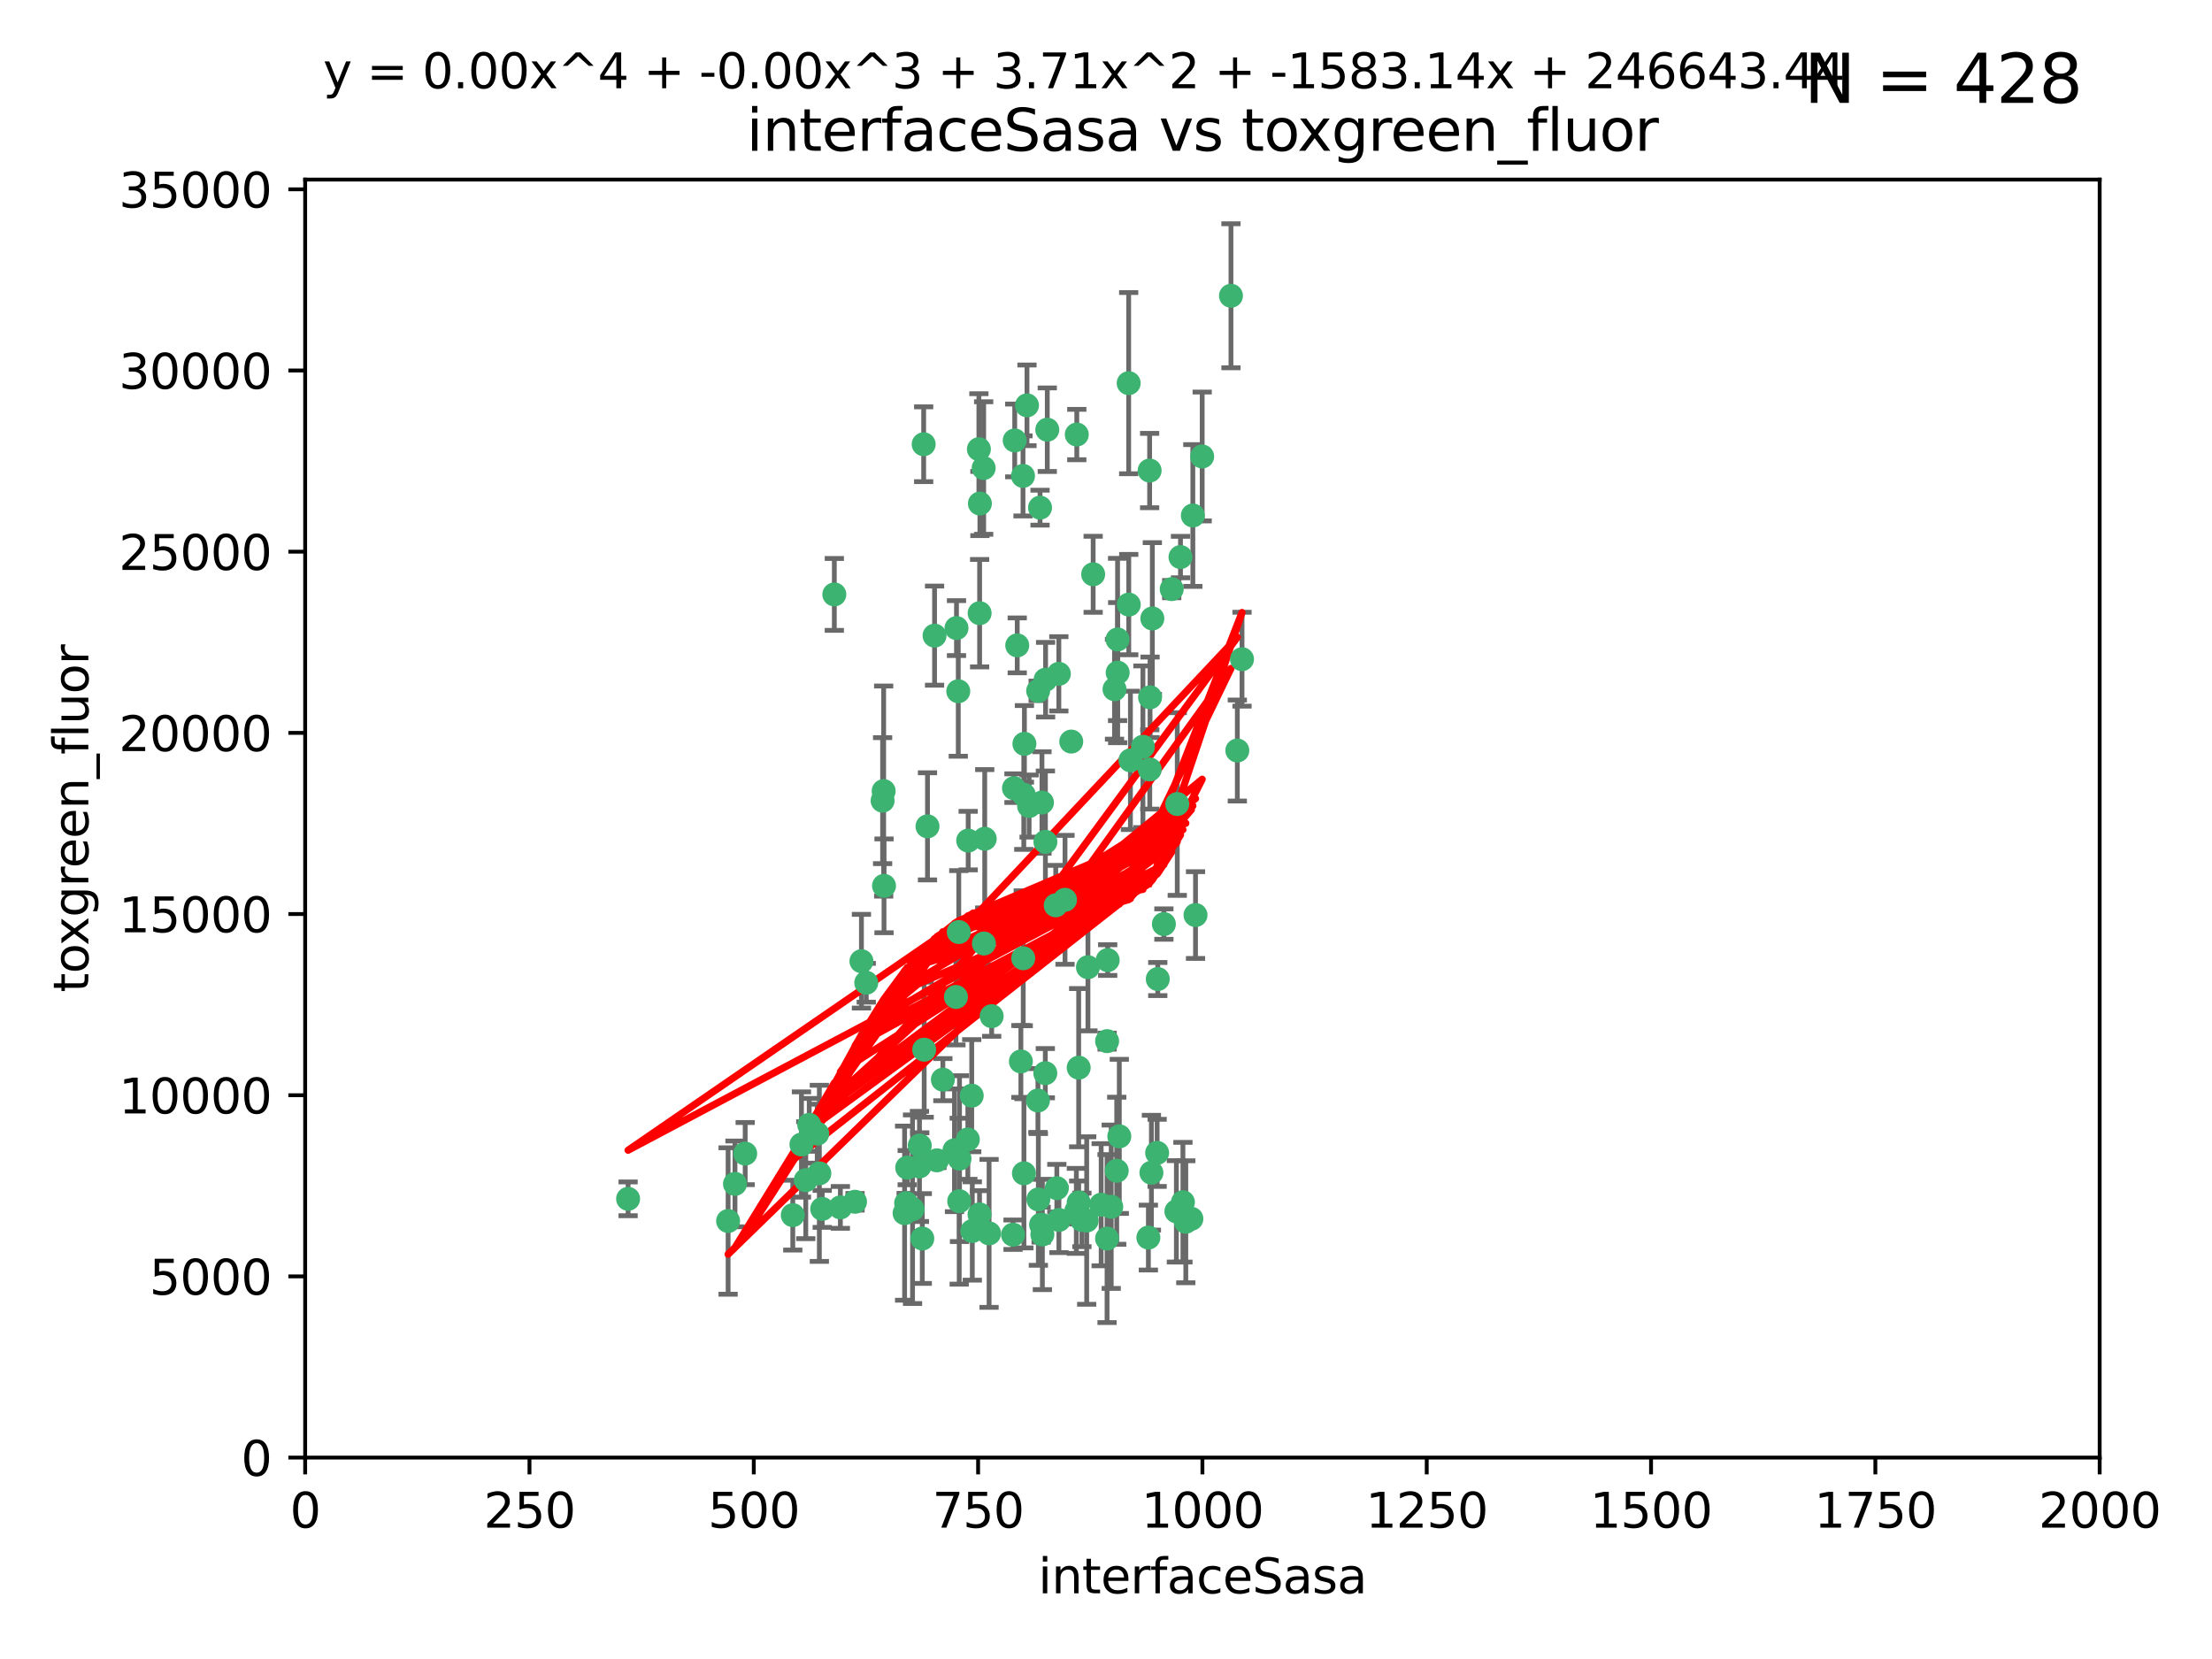 <?xml version="1.0" encoding="utf-8" standalone="no"?>
<!DOCTYPE svg PUBLIC "-//W3C//DTD SVG 1.1//EN"
  "http://www.w3.org/Graphics/SVG/1.1/DTD/svg11.dtd">
<svg xmlns:xlink="http://www.w3.org/1999/xlink" width="460.8pt" height="345.6pt" viewBox="0 0 460.8 345.6" xmlns="http://www.w3.org/2000/svg" version="1.1">
 <defs>
  <style type="text/css">*{stroke-linejoin: round; stroke-linecap: butt}</style>
 </defs>
 <g id="figure_1">
  <g id="patch_1">
   <path d="M 0 345.6 
L 460.8 345.6 
L 460.8 0 
L 0 0 
z
" style="fill: #ffffff"/>
  </g>
  <g id="axes_1">
   <g id="patch_2">
    <path d="M 63.571 303.64 
L 437.4 303.64 
L 437.4 37.411 
L 63.571 37.411 
z
" style="fill: #ffffff"/>
   </g>
   <g id="PathCollection_1">
    <defs>
     <path id="maccbbd9763" d="M 0 1.118 
C 0.297 1.118 0.581 1 0.791 0.791 
C 1 0.581 1.118 0.297 1.118 0 
C 1.118 -0.297 1 -0.581 0.791 -0.791 
C 0.581 -1 0.297 -1.118 0 -1.118 
C -0.297 -1.118 -0.581 -1 -0.791 -0.791 
C -1 -0.581 -1.118 -0.297 -1.118 0 
C -1.118 0.297 -1 0.581 -0.791 0.791 
C -0.581 1 -0.297 1.118 0 1.118 
z
" style="stroke: #3cb371"/>
    </defs>
    <g clip-path="url(#p7158f8da7c)">
     <use xlink:href="#maccbbd9763" x="239.489" y="98.026" style="fill: #3cb371; stroke: #3cb371"/>
     <use xlink:href="#maccbbd9763" x="250.437" y="95.094" style="fill: #3cb371; stroke: #3cb371"/>
     <use xlink:href="#maccbbd9763" x="218.168" y="89.516" style="fill: #3cb371; stroke: #3cb371"/>
     <use xlink:href="#maccbbd9763" x="245.919" y="116.045" style="fill: #3cb371; stroke: #3cb371"/>
     <use xlink:href="#maccbbd9763" x="240.054" y="128.839" style="fill: #3cb371; stroke: #3cb371"/>
     <use xlink:href="#maccbbd9763" x="258.734" y="137.321" style="fill: #3cb371; stroke: #3cb371"/>
     <use xlink:href="#maccbbd9763" x="235.488" y="158.394" style="fill: #3cb371; stroke: #3cb371"/>
     <use xlink:href="#maccbbd9763" x="211.385" y="91.754" style="fill: #3cb371; stroke: #3cb371"/>
     <use xlink:href="#maccbbd9763" x="235.142" y="125.947" style="fill: #3cb371; stroke: #3cb371"/>
     <use xlink:href="#maccbbd9763" x="223.161" y="154.483" style="fill: #3cb371; stroke: #3cb371"/>
     <use xlink:href="#maccbbd9763" x="248.491" y="107.386" style="fill: #3cb371; stroke: #3cb371"/>
     <use xlink:href="#maccbbd9763" x="227.725" y="119.635" style="fill: #3cb371; stroke: #3cb371"/>
     <use xlink:href="#maccbbd9763" x="235.125" y="79.819" style="fill: #3cb371; stroke: #3cb371"/>
     <use xlink:href="#maccbbd9763" x="244.091" y="122.72" style="fill: #3cb371; stroke: #3cb371"/>
     <use xlink:href="#maccbbd9763" x="241.185" y="203.953" style="fill: #3cb371; stroke: #3cb371"/>
     <use xlink:href="#maccbbd9763" x="211.908" y="134.443" style="fill: #3cb371; stroke: #3cb371"/>
     <use xlink:href="#maccbbd9763" x="213.404" y="154.954" style="fill: #3cb371; stroke: #3cb371"/>
     <use xlink:href="#maccbbd9763" x="204.131" y="104.896" style="fill: #3cb371; stroke: #3cb371"/>
     <use xlink:href="#maccbbd9763" x="257.757" y="156.348" style="fill: #3cb371; stroke: #3cb371"/>
     <use xlink:href="#maccbbd9763" x="216.658" y="105.756" style="fill: #3cb371; stroke: #3cb371"/>
     <use xlink:href="#maccbbd9763" x="204.916" y="97.498" style="fill: #3cb371; stroke: #3cb371"/>
     <use xlink:href="#maccbbd9763" x="192.417" y="92.545" style="fill: #3cb371; stroke: #3cb371"/>
     <use xlink:href="#maccbbd9763" x="213.275" y="165.548" style="fill: #3cb371; stroke: #3cb371"/>
     <use xlink:href="#maccbbd9763" x="216.269" y="143.916" style="fill: #3cb371; stroke: #3cb371"/>
     <use xlink:href="#maccbbd9763" x="206.585" y="211.686" style="fill: #3cb371; stroke: #3cb371"/>
     <use xlink:href="#maccbbd9763" x="239.86" y="244.292" style="fill: #3cb371; stroke: #3cb371"/>
     <use xlink:href="#maccbbd9763" x="230.751" y="200.005" style="fill: #3cb371; stroke: #3cb371"/>
     <use xlink:href="#maccbbd9763" x="199.256" y="130.84" style="fill: #3cb371; stroke: #3cb371"/>
     <use xlink:href="#maccbbd9763" x="216.882" y="255.109" style="fill: #3cb371; stroke: #3cb371"/>
     <use xlink:href="#maccbbd9763" x="213.159" y="199.62" style="fill: #3cb371; stroke: #3cb371"/>
     <use xlink:href="#maccbbd9763" x="217.777" y="175.376" style="fill: #3cb371; stroke: #3cb371"/>
     <use xlink:href="#maccbbd9763" x="220.577" y="140.37" style="fill: #3cb371; stroke: #3cb371"/>
     <use xlink:href="#maccbbd9763" x="217.06" y="167.179" style="fill: #3cb371; stroke: #3cb371"/>
     <use xlink:href="#maccbbd9763" x="214.383" y="167.916" style="fill: #3cb371; stroke: #3cb371"/>
     <use xlink:href="#maccbbd9763" x="203.92" y="93.572" style="fill: #3cb371; stroke: #3cb371"/>
     <use xlink:href="#maccbbd9763" x="247.024" y="254.516" style="fill: #3cb371; stroke: #3cb371"/>
     <use xlink:href="#maccbbd9763" x="204.073" y="127.738" style="fill: #3cb371; stroke: #3cb371"/>
     <use xlink:href="#maccbbd9763" x="239.579" y="145.262" style="fill: #3cb371; stroke: #3cb371"/>
     <use xlink:href="#maccbbd9763" x="226.377" y="254.258" style="fill: #3cb371; stroke: #3cb371"/>
     <use xlink:href="#maccbbd9763" x="221.863" y="187.448" style="fill: #3cb371; stroke: #3cb371"/>
     <use xlink:href="#maccbbd9763" x="232.833" y="140.122" style="fill: #3cb371; stroke: #3cb371"/>
     <use xlink:href="#maccbbd9763" x="216.22" y="229.253" style="fill: #3cb371; stroke: #3cb371"/>
     <use xlink:href="#maccbbd9763" x="188.766" y="250.635" style="fill: #3cb371; stroke: #3cb371"/>
     <use xlink:href="#maccbbd9763" x="232.635" y="243.887" style="fill: #3cb371; stroke: #3cb371"/>
     <use xlink:href="#maccbbd9763" x="256.433" y="61.614" style="fill: #3cb371; stroke: #3cb371"/>
     <use xlink:href="#maccbbd9763" x="220.589" y="254.138" style="fill: #3cb371; stroke: #3cb371"/>
     <use xlink:href="#maccbbd9763" x="230.62" y="258.016" style="fill: #3cb371; stroke: #3cb371"/>
     <use xlink:href="#maccbbd9763" x="219.927" y="188.597" style="fill: #3cb371; stroke: #3cb371"/>
     <use xlink:href="#maccbbd9763" x="249.05" y="190.622" style="fill: #3cb371; stroke: #3cb371"/>
     <use xlink:href="#maccbbd9763" x="213.94" y="84.44" style="fill: #3cb371; stroke: #3cb371"/>
     <use xlink:href="#maccbbd9763" x="194.686" y="132.411" style="fill: #3cb371; stroke: #3cb371"/>
     <use xlink:href="#maccbbd9763" x="183.864" y="166.79" style="fill: #3cb371; stroke: #3cb371"/>
     <use xlink:href="#maccbbd9763" x="178.12" y="250.352" style="fill: #3cb371; stroke: #3cb371"/>
     <use xlink:href="#maccbbd9763" x="230.632" y="216.89" style="fill: #3cb371; stroke: #3cb371"/>
     <use xlink:href="#maccbbd9763" x="248.185" y="253.893" style="fill: #3cb371; stroke: #3cb371"/>
     <use xlink:href="#maccbbd9763" x="220.157" y="247.522" style="fill: #3cb371; stroke: #3cb371"/>
     <use xlink:href="#maccbbd9763" x="213.11" y="99.14" style="fill: #3cb371; stroke: #3cb371"/>
     <use xlink:href="#maccbbd9763" x="245.063" y="252.344" style="fill: #3cb371; stroke: #3cb371"/>
     <use xlink:href="#maccbbd9763" x="180.458" y="204.723" style="fill: #3cb371; stroke: #3cb371"/>
     <use xlink:href="#maccbbd9763" x="211.23" y="164.19" style="fill: #3cb371; stroke: #3cb371"/>
     <use xlink:href="#maccbbd9763" x="238.093" y="155.561" style="fill: #3cb371; stroke: #3cb371"/>
     <use xlink:href="#maccbbd9763" x="199.626" y="143.999" style="fill: #3cb371; stroke: #3cb371"/>
     <use xlink:href="#maccbbd9763" x="246.424" y="250.441" style="fill: #3cb371; stroke: #3cb371"/>
     <use xlink:href="#maccbbd9763" x="193.215" y="172.143" style="fill: #3cb371; stroke: #3cb371"/>
     <use xlink:href="#maccbbd9763" x="199.14" y="207.684" style="fill: #3cb371; stroke: #3cb371"/>
     <use xlink:href="#maccbbd9763" x="168.576" y="234.325" style="fill: #3cb371; stroke: #3cb371"/>
     <use xlink:href="#maccbbd9763" x="232.811" y="133.213" style="fill: #3cb371; stroke: #3cb371"/>
     <use xlink:href="#maccbbd9763" x="224.314" y="90.523" style="fill: #3cb371; stroke: #3cb371"/>
     <use xlink:href="#maccbbd9763" x="216.308" y="249.867" style="fill: #3cb371; stroke: #3cb371"/>
     <use xlink:href="#maccbbd9763" x="231.488" y="251.387" style="fill: #3cb371; stroke: #3cb371"/>
     <use xlink:href="#maccbbd9763" x="239.516" y="160.289" style="fill: #3cb371; stroke: #3cb371"/>
     <use xlink:href="#maccbbd9763" x="204.964" y="196.552" style="fill: #3cb371; stroke: #3cb371"/>
     <use xlink:href="#maccbbd9763" x="229.39" y="250.967" style="fill: #3cb371; stroke: #3cb371"/>
     <use xlink:href="#maccbbd9763" x="170.245" y="236.161" style="fill: #3cb371; stroke: #3cb371"/>
     <use xlink:href="#maccbbd9763" x="190.099" y="251.902" style="fill: #3cb371; stroke: #3cb371"/>
     <use xlink:href="#maccbbd9763" x="224.71" y="222.416" style="fill: #3cb371; stroke: #3cb371"/>
     <use xlink:href="#maccbbd9763" x="192.129" y="258.008" style="fill: #3cb371; stroke: #3cb371"/>
     <use xlink:href="#maccbbd9763" x="212.669" y="221.118" style="fill: #3cb371; stroke: #3cb371"/>
     <use xlink:href="#maccbbd9763" x="205.136" y="174.728" style="fill: #3cb371; stroke: #3cb371"/>
     <use xlink:href="#maccbbd9763" x="201.621" y="237.366" style="fill: #3cb371; stroke: #3cb371"/>
     <use xlink:href="#maccbbd9763" x="213.303" y="244.424" style="fill: #3cb371; stroke: #3cb371"/>
     <use xlink:href="#maccbbd9763" x="217.815" y="141.593" style="fill: #3cb371; stroke: #3cb371"/>
     <use xlink:href="#maccbbd9763" x="201.69" y="175.112" style="fill: #3cb371; stroke: #3cb371"/>
     <use xlink:href="#maccbbd9763" x="191.602" y="238.639" style="fill: #3cb371; stroke: #3cb371"/>
     <use xlink:href="#maccbbd9763" x="199.884" y="241.363" style="fill: #3cb371; stroke: #3cb371"/>
     <use xlink:href="#maccbbd9763" x="191.542" y="242.989" style="fill: #3cb371; stroke: #3cb371"/>
     <use xlink:href="#maccbbd9763" x="199.731" y="194.16" style="fill: #3cb371; stroke: #3cb371"/>
     <use xlink:href="#maccbbd9763" x="198.836" y="239.629" style="fill: #3cb371; stroke: #3cb371"/>
     <use xlink:href="#maccbbd9763" x="224.71" y="250.499" style="fill: #3cb371; stroke: #3cb371"/>
     <use xlink:href="#maccbbd9763" x="242.461" y="192.502" style="fill: #3cb371; stroke: #3cb371"/>
     <use xlink:href="#maccbbd9763" x="175.066" y="251.524" style="fill: #3cb371; stroke: #3cb371"/>
     <use xlink:href="#maccbbd9763" x="196.417" y="224.911" style="fill: #3cb371; stroke: #3cb371"/>
     <use xlink:href="#maccbbd9763" x="233.172" y="236.725" style="fill: #3cb371; stroke: #3cb371"/>
     <use xlink:href="#maccbbd9763" x="199.821" y="250.228" style="fill: #3cb371; stroke: #3cb371"/>
     <use xlink:href="#maccbbd9763" x="206.043" y="256.937" style="fill: #3cb371; stroke: #3cb371"/>
     <use xlink:href="#maccbbd9763" x="192.525" y="218.674" style="fill: #3cb371; stroke: #3cb371"/>
     <use xlink:href="#maccbbd9763" x="184.082" y="164.794" style="fill: #3cb371; stroke: #3cb371"/>
     <use xlink:href="#maccbbd9763" x="217.146" y="257.163" style="fill: #3cb371; stroke: #3cb371"/>
     <use xlink:href="#maccbbd9763" x="232.174" y="143.576" style="fill: #3cb371; stroke: #3cb371"/>
     <use xlink:href="#maccbbd9763" x="239.228" y="257.808" style="fill: #3cb371; stroke: #3cb371"/>
     <use xlink:href="#maccbbd9763" x="179.453" y="200.236" style="fill: #3cb371; stroke: #3cb371"/>
     <use xlink:href="#maccbbd9763" x="167.858" y="245.856" style="fill: #3cb371; stroke: #3cb371"/>
     <use xlink:href="#maccbbd9763" x="166.957" y="238.42" style="fill: #3cb371; stroke: #3cb371"/>
     <use xlink:href="#maccbbd9763" x="211.034" y="257.211" style="fill: #3cb371; stroke: #3cb371"/>
     <use xlink:href="#maccbbd9763" x="224.222" y="252.246" style="fill: #3cb371; stroke: #3cb371"/>
     <use xlink:href="#maccbbd9763" x="241.052" y="240.162" style="fill: #3cb371; stroke: #3cb371"/>
     <use xlink:href="#maccbbd9763" x="165.152" y="253.135" style="fill: #3cb371; stroke: #3cb371"/>
     <use xlink:href="#maccbbd9763" x="171.281" y="251.838" style="fill: #3cb371; stroke: #3cb371"/>
     <use xlink:href="#maccbbd9763" x="245.245" y="167.495" style="fill: #3cb371; stroke: #3cb371"/>
     <use xlink:href="#maccbbd9763" x="202.548" y="256.438" style="fill: #3cb371; stroke: #3cb371"/>
     <use xlink:href="#maccbbd9763" x="188.445" y="252.723" style="fill: #3cb371; stroke: #3cb371"/>
     <use xlink:href="#maccbbd9763" x="217.757" y="223.562" style="fill: #3cb371; stroke: #3cb371"/>
     <use xlink:href="#maccbbd9763" x="170.686" y="244.428" style="fill: #3cb371; stroke: #3cb371"/>
     <use xlink:href="#maccbbd9763" x="173.806" y="123.828" style="fill: #3cb371; stroke: #3cb371"/>
     <use xlink:href="#maccbbd9763" x="155.238" y="240.314" style="fill: #3cb371; stroke: #3cb371"/>
     <use xlink:href="#maccbbd9763" x="195.181" y="241.718" style="fill: #3cb371; stroke: #3cb371"/>
     <use xlink:href="#maccbbd9763" x="204.052" y="252.978" style="fill: #3cb371; stroke: #3cb371"/>
     <use xlink:href="#maccbbd9763" x="226.639" y="201.488" style="fill: #3cb371; stroke: #3cb371"/>
     <use xlink:href="#maccbbd9763" x="184.157" y="184.534" style="fill: #3cb371; stroke: #3cb371"/>
     <use xlink:href="#maccbbd9763" x="188.987" y="243.241" style="fill: #3cb371; stroke: #3cb371"/>
     <use xlink:href="#maccbbd9763" x="153.109" y="246.624" style="fill: #3cb371; stroke: #3cb371"/>
     <use xlink:href="#maccbbd9763" x="151.679" y="254.359" style="fill: #3cb371; stroke: #3cb371"/>
     <use xlink:href="#maccbbd9763" x="225.383" y="254.12" style="fill: #3cb371; stroke: #3cb371"/>
     <use xlink:href="#maccbbd9763" x="130.845" y="249.74" style="fill: #3cb371; stroke: #3cb371"/>
     <use xlink:href="#maccbbd9763" x="202.428" y="228.248" style="fill: #3cb371; stroke: #3cb371"/>
    </g>
   </g>
   <g id="matplotlib.axis_1">
    <g id="xtick_1">
     <g id="line2d_1">
      <defs>
       <path id="m4f77dee046" d="M 0 0 
L 0 3.5 
" style="stroke: #000000; stroke-width: 0.8"/>
      </defs>
      <g>
       <use xlink:href="#m4f77dee046" x="63.571" y="303.64" style="stroke: #000000; stroke-width: 0.8"/>
      </g>
     </g>
     <g id="text_1">
      <!-- 0 -->
      <g transform="translate(60.39 318.238)scale(0.1 -0.1)">
       <defs>
        <path id="DejaVuSans-30" d="M 2034 4250 
Q 1547 4250 1301 3770 
Q 1056 3291 1056 2328 
Q 1056 1369 1301 889 
Q 1547 409 2034 409 
Q 2525 409 2770 889 
Q 3016 1369 3016 2328 
Q 3016 3291 2770 3770 
Q 2525 4250 2034 4250 
z
M 2034 4750 
Q 2819 4750 3233 4129 
Q 3647 3509 3647 2328 
Q 3647 1150 3233 529 
Q 2819 -91 2034 -91 
Q 1250 -91 836 529 
Q 422 1150 422 2328 
Q 422 3509 836 4129 
Q 1250 4750 2034 4750 
z
" transform="scale(0.016)"/>
       </defs>
       <use xlink:href="#DejaVuSans-30"/>
      </g>
     </g>
    </g>
    <g id="xtick_2">
     <g id="line2d_2">
      <g>
       <use xlink:href="#m4f77dee046" x="110.3" y="303.64" style="stroke: #000000; stroke-width: 0.8"/>
      </g>
     </g>
     <g id="text_2">
      <!-- 250 -->
      <g transform="translate(100.756 318.238)scale(0.1 -0.1)">
       <defs>
        <path id="DejaVuSans-32" d="M 1228 531 
L 3431 531 
L 3431 0 
L 469 0 
L 469 531 
Q 828 903 1448 1529 
Q 2069 2156 2228 2338 
Q 2531 2678 2651 2914 
Q 2772 3150 2772 3378 
Q 2772 3750 2511 3984 
Q 2250 4219 1831 4219 
Q 1534 4219 1204 4116 
Q 875 4013 500 3803 
L 500 4441 
Q 881 4594 1212 4672 
Q 1544 4750 1819 4750 
Q 2544 4750 2975 4387 
Q 3406 4025 3406 3419 
Q 3406 3131 3298 2873 
Q 3191 2616 2906 2266 
Q 2828 2175 2409 1742 
Q 1991 1309 1228 531 
z
" transform="scale(0.016)"/>
        <path id="DejaVuSans-35" d="M 691 4666 
L 3169 4666 
L 3169 4134 
L 1269 4134 
L 1269 2991 
Q 1406 3038 1543 3061 
Q 1681 3084 1819 3084 
Q 2600 3084 3056 2656 
Q 3513 2228 3513 1497 
Q 3513 744 3044 326 
Q 2575 -91 1722 -91 
Q 1428 -91 1123 -41 
Q 819 9 494 109 
L 494 744 
Q 775 591 1075 516 
Q 1375 441 1709 441 
Q 2250 441 2565 725 
Q 2881 1009 2881 1497 
Q 2881 1984 2565 2268 
Q 2250 2553 1709 2553 
Q 1456 2553 1204 2497 
Q 953 2441 691 2322 
L 691 4666 
z
" transform="scale(0.016)"/>
       </defs>
       <use xlink:href="#DejaVuSans-32"/>
       <use xlink:href="#DejaVuSans-35" x="63.623"/>
       <use xlink:href="#DejaVuSans-30" x="127.246"/>
      </g>
     </g>
    </g>
    <g id="xtick_3">
     <g id="line2d_3">
      <g>
       <use xlink:href="#m4f77dee046" x="157.028" y="303.64" style="stroke: #000000; stroke-width: 0.8"/>
      </g>
     </g>
     <g id="text_3">
      <!-- 500 -->
      <g transform="translate(147.485 318.238)scale(0.1 -0.1)">
       <use xlink:href="#DejaVuSans-35"/>
       <use xlink:href="#DejaVuSans-30" x="63.623"/>
       <use xlink:href="#DejaVuSans-30" x="127.246"/>
      </g>
     </g>
    </g>
    <g id="xtick_4">
     <g id="line2d_4">
      <g>
       <use xlink:href="#m4f77dee046" x="203.757" y="303.64" style="stroke: #000000; stroke-width: 0.8"/>
      </g>
     </g>
     <g id="text_4">
      <!-- 750 -->
      <g transform="translate(194.213 318.238)scale(0.1 -0.1)">
       <defs>
        <path id="DejaVuSans-37" d="M 525 4666 
L 3525 4666 
L 3525 4397 
L 1831 0 
L 1172 0 
L 2766 4134 
L 525 4134 
L 525 4666 
z
" transform="scale(0.016)"/>
       </defs>
       <use xlink:href="#DejaVuSans-37"/>
       <use xlink:href="#DejaVuSans-35" x="63.623"/>
       <use xlink:href="#DejaVuSans-30" x="127.246"/>
      </g>
     </g>
    </g>
    <g id="xtick_5">
     <g id="line2d_5">
      <g>
       <use xlink:href="#m4f77dee046" x="250.486" y="303.64" style="stroke: #000000; stroke-width: 0.8"/>
      </g>
     </g>
     <g id="text_5">
      <!-- 1000 -->
      <g transform="translate(237.761 318.238)scale(0.1 -0.1)">
       <defs>
        <path id="DejaVuSans-31" d="M 794 531 
L 1825 531 
L 1825 4091 
L 703 3866 
L 703 4441 
L 1819 4666 
L 2450 4666 
L 2450 531 
L 3481 531 
L 3481 0 
L 794 0 
L 794 531 
z
" transform="scale(0.016)"/>
       </defs>
       <use xlink:href="#DejaVuSans-31"/>
       <use xlink:href="#DejaVuSans-30" x="63.623"/>
       <use xlink:href="#DejaVuSans-30" x="127.246"/>
       <use xlink:href="#DejaVuSans-30" x="190.869"/>
      </g>
     </g>
    </g>
    <g id="xtick_6">
     <g id="line2d_6">
      <g>
       <use xlink:href="#m4f77dee046" x="297.214" y="303.64" style="stroke: #000000; stroke-width: 0.8"/>
      </g>
     </g>
     <g id="text_6">
      <!-- 1250 -->
      <g transform="translate(284.489 318.238)scale(0.1 -0.1)">
       <use xlink:href="#DejaVuSans-31"/>
       <use xlink:href="#DejaVuSans-32" x="63.623"/>
       <use xlink:href="#DejaVuSans-35" x="127.246"/>
       <use xlink:href="#DejaVuSans-30" x="190.869"/>
      </g>
     </g>
    </g>
    <g id="xtick_7">
     <g id="line2d_7">
      <g>
       <use xlink:href="#m4f77dee046" x="343.943" y="303.64" style="stroke: #000000; stroke-width: 0.8"/>
      </g>
     </g>
     <g id="text_7">
      <!-- 1500 -->
      <g transform="translate(331.218 318.238)scale(0.1 -0.1)">
       <use xlink:href="#DejaVuSans-31"/>
       <use xlink:href="#DejaVuSans-35" x="63.623"/>
       <use xlink:href="#DejaVuSans-30" x="127.246"/>
       <use xlink:href="#DejaVuSans-30" x="190.869"/>
      </g>
     </g>
    </g>
    <g id="xtick_8">
     <g id="line2d_8">
      <g>
       <use xlink:href="#m4f77dee046" x="390.671" y="303.64" style="stroke: #000000; stroke-width: 0.8"/>
      </g>
     </g>
     <g id="text_8">
      <!-- 1750 -->
      <g transform="translate(377.946 318.238)scale(0.1 -0.1)">
       <use xlink:href="#DejaVuSans-31"/>
       <use xlink:href="#DejaVuSans-37" x="63.623"/>
       <use xlink:href="#DejaVuSans-35" x="127.246"/>
       <use xlink:href="#DejaVuSans-30" x="190.869"/>
      </g>
     </g>
    </g>
    <g id="xtick_9">
     <g id="line2d_9">
      <g>
       <use xlink:href="#m4f77dee046" x="437.4" y="303.64" style="stroke: #000000; stroke-width: 0.8"/>
      </g>
     </g>
     <g id="text_9">
      <!-- 2000 -->
      <g transform="translate(424.675 318.238)scale(0.1 -0.1)">
       <use xlink:href="#DejaVuSans-32"/>
       <use xlink:href="#DejaVuSans-30" x="63.623"/>
       <use xlink:href="#DejaVuSans-30" x="127.246"/>
       <use xlink:href="#DejaVuSans-30" x="190.869"/>
      </g>
     </g>
    </g>
    <g id="text_10">
     <!-- interfaceSasa -->
     <g transform="translate(216.279 331.917)scale(0.1 -0.1)">
      <defs>
       <path id="DejaVuSans-69" d="M 603 3500 
L 1178 3500 
L 1178 0 
L 603 0 
L 603 3500 
z
M 603 4863 
L 1178 4863 
L 1178 4134 
L 603 4134 
L 603 4863 
z
" transform="scale(0.016)"/>
       <path id="DejaVuSans-6e" d="M 3513 2113 
L 3513 0 
L 2938 0 
L 2938 2094 
Q 2938 2591 2744 2837 
Q 2550 3084 2163 3084 
Q 1697 3084 1428 2787 
Q 1159 2491 1159 1978 
L 1159 0 
L 581 0 
L 581 3500 
L 1159 3500 
L 1159 2956 
Q 1366 3272 1645 3428 
Q 1925 3584 2291 3584 
Q 2894 3584 3203 3211 
Q 3513 2838 3513 2113 
z
" transform="scale(0.016)"/>
       <path id="DejaVuSans-74" d="M 1172 4494 
L 1172 3500 
L 2356 3500 
L 2356 3053 
L 1172 3053 
L 1172 1153 
Q 1172 725 1289 603 
Q 1406 481 1766 481 
L 2356 481 
L 2356 0 
L 1766 0 
Q 1100 0 847 248 
Q 594 497 594 1153 
L 594 3053 
L 172 3053 
L 172 3500 
L 594 3500 
L 594 4494 
L 1172 4494 
z
" transform="scale(0.016)"/>
       <path id="DejaVuSans-65" d="M 3597 1894 
L 3597 1613 
L 953 1613 
Q 991 1019 1311 708 
Q 1631 397 2203 397 
Q 2534 397 2845 478 
Q 3156 559 3463 722 
L 3463 178 
Q 3153 47 2828 -22 
Q 2503 -91 2169 -91 
Q 1331 -91 842 396 
Q 353 884 353 1716 
Q 353 2575 817 3079 
Q 1281 3584 2069 3584 
Q 2775 3584 3186 3129 
Q 3597 2675 3597 1894 
z
M 3022 2063 
Q 3016 2534 2758 2815 
Q 2500 3097 2075 3097 
Q 1594 3097 1305 2825 
Q 1016 2553 972 2059 
L 3022 2063 
z
" transform="scale(0.016)"/>
       <path id="DejaVuSans-72" d="M 2631 2963 
Q 2534 3019 2420 3045 
Q 2306 3072 2169 3072 
Q 1681 3072 1420 2755 
Q 1159 2438 1159 1844 
L 1159 0 
L 581 0 
L 581 3500 
L 1159 3500 
L 1159 2956 
Q 1341 3275 1631 3429 
Q 1922 3584 2338 3584 
Q 2397 3584 2469 3576 
Q 2541 3569 2628 3553 
L 2631 2963 
z
" transform="scale(0.016)"/>
       <path id="DejaVuSans-66" d="M 2375 4863 
L 2375 4384 
L 1825 4384 
Q 1516 4384 1395 4259 
Q 1275 4134 1275 3809 
L 1275 3500 
L 2222 3500 
L 2222 3053 
L 1275 3053 
L 1275 0 
L 697 0 
L 697 3053 
L 147 3053 
L 147 3500 
L 697 3500 
L 697 3744 
Q 697 4328 969 4595 
Q 1241 4863 1831 4863 
L 2375 4863 
z
" transform="scale(0.016)"/>
       <path id="DejaVuSans-61" d="M 2194 1759 
Q 1497 1759 1228 1600 
Q 959 1441 959 1056 
Q 959 750 1161 570 
Q 1363 391 1709 391 
Q 2188 391 2477 730 
Q 2766 1069 2766 1631 
L 2766 1759 
L 2194 1759 
z
M 3341 1997 
L 3341 0 
L 2766 0 
L 2766 531 
Q 2569 213 2275 61 
Q 1981 -91 1556 -91 
Q 1019 -91 701 211 
Q 384 513 384 1019 
Q 384 1609 779 1909 
Q 1175 2209 1959 2209 
L 2766 2209 
L 2766 2266 
Q 2766 2663 2505 2880 
Q 2244 3097 1772 3097 
Q 1472 3097 1187 3025 
Q 903 2953 641 2809 
L 641 3341 
Q 956 3463 1253 3523 
Q 1550 3584 1831 3584 
Q 2591 3584 2966 3190 
Q 3341 2797 3341 1997 
z
" transform="scale(0.016)"/>
       <path id="DejaVuSans-63" d="M 3122 3366 
L 3122 2828 
Q 2878 2963 2633 3030 
Q 2388 3097 2138 3097 
Q 1578 3097 1268 2742 
Q 959 2388 959 1747 
Q 959 1106 1268 751 
Q 1578 397 2138 397 
Q 2388 397 2633 464 
Q 2878 531 3122 666 
L 3122 134 
Q 2881 22 2623 -34 
Q 2366 -91 2075 -91 
Q 1284 -91 818 406 
Q 353 903 353 1747 
Q 353 2603 823 3093 
Q 1294 3584 2113 3584 
Q 2378 3584 2631 3529 
Q 2884 3475 3122 3366 
z
" transform="scale(0.016)"/>
       <path id="DejaVuSans-53" d="M 3425 4513 
L 3425 3897 
Q 3066 4069 2747 4153 
Q 2428 4238 2131 4238 
Q 1616 4238 1336 4038 
Q 1056 3838 1056 3469 
Q 1056 3159 1242 3001 
Q 1428 2844 1947 2747 
L 2328 2669 
Q 3034 2534 3370 2195 
Q 3706 1856 3706 1288 
Q 3706 609 3251 259 
Q 2797 -91 1919 -91 
Q 1588 -91 1214 -16 
Q 841 59 441 206 
L 441 856 
Q 825 641 1194 531 
Q 1563 422 1919 422 
Q 2459 422 2753 634 
Q 3047 847 3047 1241 
Q 3047 1584 2836 1778 
Q 2625 1972 2144 2069 
L 1759 2144 
Q 1053 2284 737 2584 
Q 422 2884 422 3419 
Q 422 4038 858 4394 
Q 1294 4750 2059 4750 
Q 2388 4750 2728 4690 
Q 3069 4631 3425 4513 
z
" transform="scale(0.016)"/>
       <path id="DejaVuSans-73" d="M 2834 3397 
L 2834 2853 
Q 2591 2978 2328 3040 
Q 2066 3103 1784 3103 
Q 1356 3103 1142 2972 
Q 928 2841 928 2578 
Q 928 2378 1081 2264 
Q 1234 2150 1697 2047 
L 1894 2003 
Q 2506 1872 2764 1633 
Q 3022 1394 3022 966 
Q 3022 478 2636 193 
Q 2250 -91 1575 -91 
Q 1294 -91 989 -36 
Q 684 19 347 128 
L 347 722 
Q 666 556 975 473 
Q 1284 391 1588 391 
Q 1994 391 2212 530 
Q 2431 669 2431 922 
Q 2431 1156 2273 1281 
Q 2116 1406 1581 1522 
L 1381 1569 
Q 847 1681 609 1914 
Q 372 2147 372 2553 
Q 372 3047 722 3315 
Q 1072 3584 1716 3584 
Q 2034 3584 2315 3537 
Q 2597 3491 2834 3397 
z
" transform="scale(0.016)"/>
      </defs>
      <use xlink:href="#DejaVuSans-69"/>
      <use xlink:href="#DejaVuSans-6e" x="27.783"/>
      <use xlink:href="#DejaVuSans-74" x="91.162"/>
      <use xlink:href="#DejaVuSans-65" x="130.371"/>
      <use xlink:href="#DejaVuSans-72" x="191.895"/>
      <use xlink:href="#DejaVuSans-66" x="233.008"/>
      <use xlink:href="#DejaVuSans-61" x="268.213"/>
      <use xlink:href="#DejaVuSans-63" x="329.492"/>
      <use xlink:href="#DejaVuSans-65" x="384.473"/>
      <use xlink:href="#DejaVuSans-53" x="445.996"/>
      <use xlink:href="#DejaVuSans-61" x="509.473"/>
      <use xlink:href="#DejaVuSans-73" x="570.752"/>
      <use xlink:href="#DejaVuSans-61" x="622.852"/>
     </g>
    </g>
   </g>
   <g id="matplotlib.axis_2">
    <g id="ytick_1">
     <g id="line2d_10">
      <defs>
       <path id="m65bedc85b8" d="M 0 0 
L -3.5 0 
" style="stroke: #000000; stroke-width: 0.8"/>
      </defs>
      <g>
       <use xlink:href="#m65bedc85b8" x="63.571" y="303.64" style="stroke: #000000; stroke-width: 0.8"/>
      </g>
     </g>
     <g id="text_11">
      <!-- 0 -->
      <g transform="translate(50.209 307.439)scale(0.1 -0.1)">
       <use xlink:href="#DejaVuSans-30"/>
      </g>
     </g>
    </g>
    <g id="ytick_2">
     <g id="line2d_11">
      <g>
       <use xlink:href="#m65bedc85b8" x="63.571" y="265.897" style="stroke: #000000; stroke-width: 0.8"/>
      </g>
     </g>
     <g id="text_12">
      <!-- 5000 -->
      <g transform="translate(31.121 269.696)scale(0.1 -0.1)">
       <use xlink:href="#DejaVuSans-35"/>
       <use xlink:href="#DejaVuSans-30" x="63.623"/>
       <use xlink:href="#DejaVuSans-30" x="127.246"/>
       <use xlink:href="#DejaVuSans-30" x="190.869"/>
      </g>
     </g>
    </g>
    <g id="ytick_3">
     <g id="line2d_12">
      <g>
       <use xlink:href="#m65bedc85b8" x="63.571" y="228.154" style="stroke: #000000; stroke-width: 0.8"/>
      </g>
     </g>
     <g id="text_13">
      <!-- 10000 -->
      <g transform="translate(24.759 231.953)scale(0.1 -0.1)">
       <use xlink:href="#DejaVuSans-31"/>
       <use xlink:href="#DejaVuSans-30" x="63.623"/>
       <use xlink:href="#DejaVuSans-30" x="127.246"/>
       <use xlink:href="#DejaVuSans-30" x="190.869"/>
       <use xlink:href="#DejaVuSans-30" x="254.492"/>
      </g>
     </g>
    </g>
    <g id="ytick_4">
     <g id="line2d_13">
      <g>
       <use xlink:href="#m65bedc85b8" x="63.571" y="190.411" style="stroke: #000000; stroke-width: 0.8"/>
      </g>
     </g>
     <g id="text_14">
      <!-- 15000 -->
      <g transform="translate(24.759 194.21)scale(0.1 -0.1)">
       <use xlink:href="#DejaVuSans-31"/>
       <use xlink:href="#DejaVuSans-35" x="63.623"/>
       <use xlink:href="#DejaVuSans-30" x="127.246"/>
       <use xlink:href="#DejaVuSans-30" x="190.869"/>
       <use xlink:href="#DejaVuSans-30" x="254.492"/>
      </g>
     </g>
    </g>
    <g id="ytick_5">
     <g id="line2d_14">
      <g>
       <use xlink:href="#m65bedc85b8" x="63.571" y="152.668" style="stroke: #000000; stroke-width: 0.8"/>
      </g>
     </g>
     <g id="text_15">
      <!-- 20000 -->
      <g transform="translate(24.759 156.467)scale(0.1 -0.1)">
       <use xlink:href="#DejaVuSans-32"/>
       <use xlink:href="#DejaVuSans-30" x="63.623"/>
       <use xlink:href="#DejaVuSans-30" x="127.246"/>
       <use xlink:href="#DejaVuSans-30" x="190.869"/>
       <use xlink:href="#DejaVuSans-30" x="254.492"/>
      </g>
     </g>
    </g>
    <g id="ytick_6">
     <g id="line2d_15">
      <g>
       <use xlink:href="#m65bedc85b8" x="63.571" y="114.925" style="stroke: #000000; stroke-width: 0.8"/>
      </g>
     </g>
     <g id="text_16">
      <!-- 25000 -->
      <g transform="translate(24.759 118.724)scale(0.1 -0.1)">
       <use xlink:href="#DejaVuSans-32"/>
       <use xlink:href="#DejaVuSans-35" x="63.623"/>
       <use xlink:href="#DejaVuSans-30" x="127.246"/>
       <use xlink:href="#DejaVuSans-30" x="190.869"/>
       <use xlink:href="#DejaVuSans-30" x="254.492"/>
      </g>
     </g>
    </g>
    <g id="ytick_7">
     <g id="line2d_16">
      <g>
       <use xlink:href="#m65bedc85b8" x="63.571" y="77.181" style="stroke: #000000; stroke-width: 0.8"/>
      </g>
     </g>
     <g id="text_17">
      <!-- 30000 -->
      <g transform="translate(24.759 80.981)scale(0.1 -0.1)">
       <defs>
        <path id="DejaVuSans-33" d="M 2597 2516 
Q 3050 2419 3304 2112 
Q 3559 1806 3559 1356 
Q 3559 666 3084 287 
Q 2609 -91 1734 -91 
Q 1441 -91 1130 -33 
Q 819 25 488 141 
L 488 750 
Q 750 597 1062 519 
Q 1375 441 1716 441 
Q 2309 441 2620 675 
Q 2931 909 2931 1356 
Q 2931 1769 2642 2001 
Q 2353 2234 1838 2234 
L 1294 2234 
L 1294 2753 
L 1863 2753 
Q 2328 2753 2575 2939 
Q 2822 3125 2822 3475 
Q 2822 3834 2567 4026 
Q 2313 4219 1838 4219 
Q 1578 4219 1281 4162 
Q 984 4106 628 3988 
L 628 4550 
Q 988 4650 1302 4700 
Q 1616 4750 1894 4750 
Q 2613 4750 3031 4423 
Q 3450 4097 3450 3541 
Q 3450 3153 3228 2886 
Q 3006 2619 2597 2516 
z
" transform="scale(0.016)"/>
       </defs>
       <use xlink:href="#DejaVuSans-33"/>
       <use xlink:href="#DejaVuSans-30" x="63.623"/>
       <use xlink:href="#DejaVuSans-30" x="127.246"/>
       <use xlink:href="#DejaVuSans-30" x="190.869"/>
       <use xlink:href="#DejaVuSans-30" x="254.492"/>
      </g>
     </g>
    </g>
    <g id="ytick_8">
     <g id="line2d_17">
      <g>
       <use xlink:href="#m65bedc85b8" x="63.571" y="39.438" style="stroke: #000000; stroke-width: 0.8"/>
      </g>
     </g>
     <g id="text_18">
      <!-- 35000 -->
      <g transform="translate(24.759 43.238)scale(0.1 -0.1)">
       <use xlink:href="#DejaVuSans-33"/>
       <use xlink:href="#DejaVuSans-35" x="63.623"/>
       <use xlink:href="#DejaVuSans-30" x="127.246"/>
       <use xlink:href="#DejaVuSans-30" x="190.869"/>
       <use xlink:href="#DejaVuSans-30" x="254.492"/>
      </g>
     </g>
    </g>
    <g id="text_19">
     <!-- toxgreen_fluor -->
     <g transform="translate(18.401 206.72)rotate(-90)scale(0.1 -0.1)">
      <defs>
       <path id="DejaVuSans-6f" d="M 1959 3097 
Q 1497 3097 1228 2736 
Q 959 2375 959 1747 
Q 959 1119 1226 758 
Q 1494 397 1959 397 
Q 2419 397 2687 759 
Q 2956 1122 2956 1747 
Q 2956 2369 2687 2733 
Q 2419 3097 1959 3097 
z
M 1959 3584 
Q 2709 3584 3137 3096 
Q 3566 2609 3566 1747 
Q 3566 888 3137 398 
Q 2709 -91 1959 -91 
Q 1206 -91 779 398 
Q 353 888 353 1747 
Q 353 2609 779 3096 
Q 1206 3584 1959 3584 
z
" transform="scale(0.016)"/>
       <path id="DejaVuSans-78" d="M 3513 3500 
L 2247 1797 
L 3578 0 
L 2900 0 
L 1881 1375 
L 863 0 
L 184 0 
L 1544 1831 
L 300 3500 
L 978 3500 
L 1906 2253 
L 2834 3500 
L 3513 3500 
z
" transform="scale(0.016)"/>
       <path id="DejaVuSans-67" d="M 2906 1791 
Q 2906 2416 2648 2759 
Q 2391 3103 1925 3103 
Q 1463 3103 1205 2759 
Q 947 2416 947 1791 
Q 947 1169 1205 825 
Q 1463 481 1925 481 
Q 2391 481 2648 825 
Q 2906 1169 2906 1791 
z
M 3481 434 
Q 3481 -459 3084 -895 
Q 2688 -1331 1869 -1331 
Q 1566 -1331 1297 -1286 
Q 1028 -1241 775 -1147 
L 775 -588 
Q 1028 -725 1275 -790 
Q 1522 -856 1778 -856 
Q 2344 -856 2625 -561 
Q 2906 -266 2906 331 
L 2906 616 
Q 2728 306 2450 153 
Q 2172 0 1784 0 
Q 1141 0 747 490 
Q 353 981 353 1791 
Q 353 2603 747 3093 
Q 1141 3584 1784 3584 
Q 2172 3584 2450 3431 
Q 2728 3278 2906 2969 
L 2906 3500 
L 3481 3500 
L 3481 434 
z
" transform="scale(0.016)"/>
       <path id="DejaVuSans-5f" d="M 3263 -1063 
L 3263 -1509 
L -63 -1509 
L -63 -1063 
L 3263 -1063 
z
" transform="scale(0.016)"/>
       <path id="DejaVuSans-6c" d="M 603 4863 
L 1178 4863 
L 1178 0 
L 603 0 
L 603 4863 
z
" transform="scale(0.016)"/>
       <path id="DejaVuSans-75" d="M 544 1381 
L 544 3500 
L 1119 3500 
L 1119 1403 
Q 1119 906 1312 657 
Q 1506 409 1894 409 
Q 2359 409 2629 706 
Q 2900 1003 2900 1516 
L 2900 3500 
L 3475 3500 
L 3475 0 
L 2900 0 
L 2900 538 
Q 2691 219 2414 64 
Q 2138 -91 1772 -91 
Q 1169 -91 856 284 
Q 544 659 544 1381 
z
M 1991 3584 
L 1991 3584 
z
" transform="scale(0.016)"/>
      </defs>
      <use xlink:href="#DejaVuSans-74"/>
      <use xlink:href="#DejaVuSans-6f" x="39.209"/>
      <use xlink:href="#DejaVuSans-78" x="97.266"/>
      <use xlink:href="#DejaVuSans-67" x="156.445"/>
      <use xlink:href="#DejaVuSans-72" x="219.922"/>
      <use xlink:href="#DejaVuSans-65" x="258.785"/>
      <use xlink:href="#DejaVuSans-65" x="320.309"/>
      <use xlink:href="#DejaVuSans-6e" x="381.832"/>
      <use xlink:href="#DejaVuSans-5f" x="445.211"/>
      <use xlink:href="#DejaVuSans-66" x="495.211"/>
      <use xlink:href="#DejaVuSans-6c" x="530.416"/>
      <use xlink:href="#DejaVuSans-75" x="558.199"/>
      <use xlink:href="#DejaVuSans-6f" x="621.578"/>
      <use xlink:href="#DejaVuSans-72" x="682.76"/>
     </g>
    </g>
   </g>
   <g id="LineCollection_1">
    <path d="M 239.489 105.772 
L 239.489 90.281 
" clip-path="url(#p7158f8da7c)" style="fill: none; stroke: #696969"/>
    <path d="M 250.437 108.514 
L 250.437 81.675 
" clip-path="url(#p7158f8da7c)" style="fill: none; stroke: #696969"/>
    <path d="M 218.168 98.217 
L 218.168 80.815 
" clip-path="url(#p7158f8da7c)" style="fill: none; stroke: #696969"/>
    <path d="M 245.919 120.361 
L 245.919 111.729 
" clip-path="url(#p7158f8da7c)" style="fill: none; stroke: #696969"/>
    <path d="M 240.054 144.637 
L 240.054 113.041 
" clip-path="url(#p7158f8da7c)" style="fill: none; stroke: #696969"/>
    <path d="M 258.734 147.102 
L 258.734 127.541 
" clip-path="url(#p7158f8da7c)" style="fill: none; stroke: #696969"/>
    <path d="M 235.488 172.807 
L 235.488 143.981 
" clip-path="url(#p7158f8da7c)" style="fill: none; stroke: #696969"/>
    <path d="M 211.385 99.334 
L 211.385 84.174 
" clip-path="url(#p7158f8da7c)" style="fill: none; stroke: #696969"/>
    <path d="M 235.142 136.397 
L 235.142 115.497 
" clip-path="url(#p7158f8da7c)" style="fill: none; stroke: #696969"/>
    <path d="M 223.161 155.048 
L 223.161 153.918 
" clip-path="url(#p7158f8da7c)" style="fill: none; stroke: #696969"/>
    <path d="M 248.491 122.155 
L 248.491 92.617 
" clip-path="url(#p7158f8da7c)" style="fill: none; stroke: #696969"/>
    <path d="M 227.725 127.554 
L 227.725 111.717 
" clip-path="url(#p7158f8da7c)" style="fill: none; stroke: #696969"/>
    <path d="M 235.125 98.693 
L 235.125 60.945 
" clip-path="url(#p7158f8da7c)" style="fill: none; stroke: #696969"/>
    <path d="M 244.091 124.514 
L 244.091 120.926 
" clip-path="url(#p7158f8da7c)" style="fill: none; stroke: #696969"/>
    <path d="M 241.185 207.405 
L 241.185 200.501 
" clip-path="url(#p7158f8da7c)" style="fill: none; stroke: #696969"/>
    <path d="M 211.908 140.163 
L 211.908 128.724 
" clip-path="url(#p7158f8da7c)" style="fill: none; stroke: #696969"/>
    <path d="M 213.404 162.929 
L 213.404 146.979 
" clip-path="url(#p7158f8da7c)" style="fill: none; stroke: #696969"/>
    <path d="M 204.131 111.578 
L 204.131 98.214 
" clip-path="url(#p7158f8da7c)" style="fill: none; stroke: #696969"/>
    <path d="M 257.757 166.868 
L 257.757 145.829 
" clip-path="url(#p7158f8da7c)" style="fill: none; stroke: #696969"/>
    <path d="M 216.658 109.392 
L 216.658 102.12 
" clip-path="url(#p7158f8da7c)" style="fill: none; stroke: #696969"/>
    <path d="M 204.916 111.302 
L 204.916 83.693 
" clip-path="url(#p7158f8da7c)" style="fill: none; stroke: #696969"/>
    <path d="M 192.417 100.341 
L 192.417 84.749 
" clip-path="url(#p7158f8da7c)" style="fill: none; stroke: #696969"/>
    <path d="M 213.275 176.939 
L 213.275 154.157 
" clip-path="url(#p7158f8da7c)" style="fill: none; stroke: #696969"/>
    <path d="M 216.269 145.941 
L 216.269 141.891 
" clip-path="url(#p7158f8da7c)" style="fill: none; stroke: #696969"/>
    <path d="M 206.585 215.883 
L 206.585 207.488 
" clip-path="url(#p7158f8da7c)" style="fill: none; stroke: #696969"/>
    <path d="M 239.86 256.247 
L 239.86 232.336 
" clip-path="url(#p7158f8da7c)" style="fill: none; stroke: #696969"/>
    <path d="M 230.751 203.204 
L 230.751 196.806 
" clip-path="url(#p7158f8da7c)" style="fill: none; stroke: #696969"/>
    <path d="M 199.256 136.561 
L 199.256 125.12 
" clip-path="url(#p7158f8da7c)" style="fill: none; stroke: #696969"/>
    <path d="M 216.882 258.755 
L 216.882 251.464 
" clip-path="url(#p7158f8da7c)" style="fill: none; stroke: #696969"/>
    <path d="M 213.159 213.675 
L 213.159 185.565 
" clip-path="url(#p7158f8da7c)" style="fill: none; stroke: #696969"/>
    <path d="M 217.777 190.142 
L 217.777 160.609 
" clip-path="url(#p7158f8da7c)" style="fill: none; stroke: #696969"/>
    <path d="M 220.577 148.106 
L 220.577 132.634 
" clip-path="url(#p7158f8da7c)" style="fill: none; stroke: #696969"/>
    <path d="M 217.06 177.756 
L 217.06 156.602 
" clip-path="url(#p7158f8da7c)" style="fill: none; stroke: #696969"/>
    <path d="M 214.383 174.389 
L 214.383 161.444 
" clip-path="url(#p7158f8da7c)" style="fill: none; stroke: #696969"/>
    <path d="M 203.92 105.129 
L 203.92 82.016 
" clip-path="url(#p7158f8da7c)" style="fill: none; stroke: #696969"/>
    <path d="M 247.024 267.222 
L 247.024 241.81 
" clip-path="url(#p7158f8da7c)" style="fill: none; stroke: #696969"/>
    <path d="M 204.073 138.926 
L 204.073 116.549 
" clip-path="url(#p7158f8da7c)" style="fill: none; stroke: #696969"/>
    <path d="M 239.579 153.647 
L 239.579 136.877 
" clip-path="url(#p7158f8da7c)" style="fill: none; stroke: #696969"/>
    <path d="M 226.377 271.704 
L 226.377 236.813 
" clip-path="url(#p7158f8da7c)" style="fill: none; stroke: #696969"/>
    <path d="M 221.863 200.874 
L 221.863 174.022 
" clip-path="url(#p7158f8da7c)" style="fill: none; stroke: #696969"/>
    <path d="M 232.833 154.719 
L 232.833 125.526 
" clip-path="url(#p7158f8da7c)" style="fill: none; stroke: #696969"/>
    <path d="M 216.22 235.897 
L 216.22 222.609 
" clip-path="url(#p7158f8da7c)" style="fill: none; stroke: #696969"/>
    <path d="M 188.766 252.665 
L 188.766 248.605 
" clip-path="url(#p7158f8da7c)" style="fill: none; stroke: #696969"/>
    <path d="M 232.635 259.205 
L 232.635 228.569 
" clip-path="url(#p7158f8da7c)" style="fill: none; stroke: #696969"/>
    <path d="M 256.433 76.614 
L 256.433 46.614 
" clip-path="url(#p7158f8da7c)" style="fill: none; stroke: #696969"/>
    <path d="M 220.589 260.938 
L 220.589 247.337 
" clip-path="url(#p7158f8da7c)" style="fill: none; stroke: #696969"/>
    <path d="M 230.62 275.516 
L 230.62 240.517 
" clip-path="url(#p7158f8da7c)" style="fill: none; stroke: #696969"/>
    <path d="M 219.927 196.924 
L 219.927 180.269 
" clip-path="url(#p7158f8da7c)" style="fill: none; stroke: #696969"/>
    <path d="M 249.05 199.661 
L 249.05 181.584 
" clip-path="url(#p7158f8da7c)" style="fill: none; stroke: #696969"/>
    <path d="M 213.94 92.843 
L 213.94 76.037 
" clip-path="url(#p7158f8da7c)" style="fill: none; stroke: #696969"/>
    <path d="M 194.686 142.738 
L 194.686 122.084 
" clip-path="url(#p7158f8da7c)" style="fill: none; stroke: #696969"/>
    <path d="M 183.864 179.908 
L 183.864 153.671 
" clip-path="url(#p7158f8da7c)" style="fill: none; stroke: #696969"/>
    <path d="M 178.12 252.089 
L 178.12 248.614 
" clip-path="url(#p7158f8da7c)" style="fill: none; stroke: #696969"/>
    <path d="M 230.632 218.554 
L 230.632 215.226 
" clip-path="url(#p7158f8da7c)" style="fill: none; stroke: #696969"/>
    <path d="M 248.185 254.845 
L 248.185 252.94 
" clip-path="url(#p7158f8da7c)" style="fill: none; stroke: #696969"/>
    <path d="M 220.157 252.489 
L 220.157 242.555 
" clip-path="url(#p7158f8da7c)" style="fill: none; stroke: #696969"/>
    <path d="M 213.11 107.483 
L 213.11 90.798 
" clip-path="url(#p7158f8da7c)" style="fill: none; stroke: #696969"/>
    <path d="M 245.063 262.901 
L 245.063 241.787 
" clip-path="url(#p7158f8da7c)" style="fill: none; stroke: #696969"/>
    <path d="M 180.458 208.763 
L 180.458 200.682 
" clip-path="url(#p7158f8da7c)" style="fill: none; stroke: #696969"/>
    <path d="M 211.23 167.175 
L 211.23 161.206 
" clip-path="url(#p7158f8da7c)" style="fill: none; stroke: #696969"/>
    <path d="M 238.093 172.398 
L 238.093 138.724 
" clip-path="url(#p7158f8da7c)" style="fill: none; stroke: #696969"/>
    <path d="M 199.626 157.537 
L 199.626 130.461 
" clip-path="url(#p7158f8da7c)" style="fill: none; stroke: #696969"/>
    <path d="M 246.424 262.909 
L 246.424 237.974 
" clip-path="url(#p7158f8da7c)" style="fill: none; stroke: #696969"/>
    <path d="M 193.215 183.299 
L 193.215 160.986 
" clip-path="url(#p7158f8da7c)" style="fill: none; stroke: #696969"/>
    <path d="M 199.14 217.677 
L 199.14 197.69 
" clip-path="url(#p7158f8da7c)" style="fill: none; stroke: #696969"/>
    <path d="M 168.576 239.831 
L 168.576 228.82 
" clip-path="url(#p7158f8da7c)" style="fill: none; stroke: #696969"/>
    <path d="M 232.811 150.11 
L 232.811 116.316 
" clip-path="url(#p7158f8da7c)" style="fill: none; stroke: #696969"/>
    <path d="M 224.314 95.772 
L 224.314 85.274 
" clip-path="url(#p7158f8da7c)" style="fill: none; stroke: #696969"/>
    <path d="M 216.308 263.586 
L 216.308 236.148 
" clip-path="url(#p7158f8da7c)" style="fill: none; stroke: #696969"/>
    <path d="M 231.488 268.404 
L 231.488 234.371 
" clip-path="url(#p7158f8da7c)" style="fill: none; stroke: #696969"/>
    <path d="M 239.516 168.551 
L 239.516 152.026 
" clip-path="url(#p7158f8da7c)" style="fill: none; stroke: #696969"/>
    <path d="M 204.964 200.974 
L 204.964 192.13 
" clip-path="url(#p7158f8da7c)" style="fill: none; stroke: #696969"/>
    <path d="M 229.39 263.687 
L 229.39 238.247 
" clip-path="url(#p7158f8da7c)" style="fill: none; stroke: #696969"/>
    <path d="M 170.245 242.3 
L 170.245 230.022 
" clip-path="url(#p7158f8da7c)" style="fill: none; stroke: #696969"/>
    <path d="M 190.099 271.544 
L 190.099 232.26 
" clip-path="url(#p7158f8da7c)" style="fill: none; stroke: #696969"/>
    <path d="M 224.71 238.897 
L 224.71 205.934 
" clip-path="url(#p7158f8da7c)" style="fill: none; stroke: #696969"/>
    <path d="M 192.129 267.359 
L 192.129 248.658 
" clip-path="url(#p7158f8da7c)" style="fill: none; stroke: #696969"/>
    <path d="M 212.669 228.596 
L 212.669 213.64 
" clip-path="url(#p7158f8da7c)" style="fill: none; stroke: #696969"/>
    <path d="M 205.136 189.135 
L 205.136 160.322 
" clip-path="url(#p7158f8da7c)" style="fill: none; stroke: #696969"/>
    <path d="M 201.621 245.665 
L 201.621 229.068 
" clip-path="url(#p7158f8da7c)" style="fill: none; stroke: #696969"/>
    <path d="M 213.303 259.965 
L 213.303 228.883 
" clip-path="url(#p7158f8da7c)" style="fill: none; stroke: #696969"/>
    <path d="M 217.815 149.363 
L 217.815 133.823 
" clip-path="url(#p7158f8da7c)" style="fill: none; stroke: #696969"/>
    <path d="M 201.69 181.212 
L 201.69 169.013 
" clip-path="url(#p7158f8da7c)" style="fill: none; stroke: #696969"/>
    <path d="M 191.602 241.298 
L 191.602 235.98 
" clip-path="url(#p7158f8da7c)" style="fill: none; stroke: #696969"/>
    <path d="M 199.884 258.637 
L 199.884 224.089 
" clip-path="url(#p7158f8da7c)" style="fill: none; stroke: #696969"/>
    <path d="M 191.542 254.46 
L 191.542 231.518 
" clip-path="url(#p7158f8da7c)" style="fill: none; stroke: #696969"/>
    <path d="M 199.731 206.958 
L 199.731 181.362 
" clip-path="url(#p7158f8da7c)" style="fill: none; stroke: #696969"/>
    <path d="M 198.836 252.411 
L 198.836 226.846 
" clip-path="url(#p7158f8da7c)" style="fill: none; stroke: #696969"/>
    <path d="M 224.71 254.975 
L 224.71 246.022 
" clip-path="url(#p7158f8da7c)" style="fill: none; stroke: #696969"/>
    <path d="M 242.461 195.669 
L 242.461 189.335 
" clip-path="url(#p7158f8da7c)" style="fill: none; stroke: #696969"/>
    <path d="M 175.066 255.883 
L 175.066 247.164 
" clip-path="url(#p7158f8da7c)" style="fill: none; stroke: #696969"/>
    <path d="M 196.417 229.302 
L 196.417 220.52 
" clip-path="url(#p7158f8da7c)" style="fill: none; stroke: #696969"/>
    <path d="M 233.172 252.781 
L 233.172 220.67 
" clip-path="url(#p7158f8da7c)" style="fill: none; stroke: #696969"/>
    <path d="M 199.821 267.51 
L 199.821 232.946 
" clip-path="url(#p7158f8da7c)" style="fill: none; stroke: #696969"/>
    <path d="M 206.043 272.347 
L 206.043 241.526 
" clip-path="url(#p7158f8da7c)" style="fill: none; stroke: #696969"/>
    <path d="M 192.525 232.742 
L 192.525 204.605 
" clip-path="url(#p7158f8da7c)" style="fill: none; stroke: #696969"/>
    <path d="M 184.082 186.68 
L 184.082 142.908 
" clip-path="url(#p7158f8da7c)" style="fill: none; stroke: #696969"/>
    <path d="M 217.146 268.652 
L 217.146 245.675 
" clip-path="url(#p7158f8da7c)" style="fill: none; stroke: #696969"/>
    <path d="M 232.174 153.98 
L 232.174 133.171 
" clip-path="url(#p7158f8da7c)" style="fill: none; stroke: #696969"/>
    <path d="M 239.228 264.569 
L 239.228 251.047 
" clip-path="url(#p7158f8da7c)" style="fill: none; stroke: #696969"/>
    <path d="M 179.453 209.997 
L 179.453 190.475 
" clip-path="url(#p7158f8da7c)" style="fill: none; stroke: #696969"/>
    <path d="M 167.858 258.035 
L 167.858 233.677 
" clip-path="url(#p7158f8da7c)" style="fill: none; stroke: #696969"/>
    <path d="M 166.957 249.385 
L 166.957 227.454 
" clip-path="url(#p7158f8da7c)" style="fill: none; stroke: #696969"/>
    <path d="M 211.034 260.274 
L 211.034 254.148 
" clip-path="url(#p7158f8da7c)" style="fill: none; stroke: #696969"/>
    <path d="M 224.222 261.1 
L 224.222 243.393 
" clip-path="url(#p7158f8da7c)" style="fill: none; stroke: #696969"/>
    <path d="M 241.052 247.153 
L 241.052 233.171 
" clip-path="url(#p7158f8da7c)" style="fill: none; stroke: #696969"/>
    <path d="M 165.152 260.405 
L 165.152 245.864 
" clip-path="url(#p7158f8da7c)" style="fill: none; stroke: #696969"/>
    <path d="M 171.281 255.685 
L 171.281 247.992 
" clip-path="url(#p7158f8da7c)" style="fill: none; stroke: #696969"/>
    <path d="M 245.245 186.519 
L 245.245 148.47 
" clip-path="url(#p7158f8da7c)" style="fill: none; stroke: #696969"/>
    <path d="M 202.548 266.679 
L 202.548 246.196 
" clip-path="url(#p7158f8da7c)" style="fill: none; stroke: #696969"/>
    <path d="M 188.445 270.856 
L 188.445 234.59 
" clip-path="url(#p7158f8da7c)" style="fill: none; stroke: #696969"/>
    <path d="M 217.757 228.692 
L 217.757 218.432 
" clip-path="url(#p7158f8da7c)" style="fill: none; stroke: #696969"/>
    <path d="M 170.686 262.775 
L 170.686 226.08 
" clip-path="url(#p7158f8da7c)" style="fill: none; stroke: #696969"/>
    <path d="M 173.806 131.314 
L 173.806 116.343 
" clip-path="url(#p7158f8da7c)" style="fill: none; stroke: #696969"/>
    <path d="M 155.238 246.787 
L 155.238 233.841 
" clip-path="url(#p7158f8da7c)" style="fill: none; stroke: #696969"/>
    <path d="M 195.181 243.231 
L 195.181 240.205 
" clip-path="url(#p7158f8da7c)" style="fill: none; stroke: #696969"/>
    <path d="M 204.052 257.921 
L 204.052 248.036 
" clip-path="url(#p7158f8da7c)" style="fill: none; stroke: #696969"/>
    <path d="M 226.639 214.744 
L 226.639 188.233 
" clip-path="url(#p7158f8da7c)" style="fill: none; stroke: #696969"/>
    <path d="M 184.157 194.3 
L 184.157 174.769 
" clip-path="url(#p7158f8da7c)" style="fill: none; stroke: #696969"/>
    <path d="M 188.987 246.806 
L 188.987 239.677 
" clip-path="url(#p7158f8da7c)" style="fill: none; stroke: #696969"/>
    <path d="M 153.109 255.558 
L 153.109 237.689 
" clip-path="url(#p7158f8da7c)" style="fill: none; stroke: #696969"/>
    <path d="M 151.679 269.609 
L 151.679 239.11 
" clip-path="url(#p7158f8da7c)" style="fill: none; stroke: #696969"/>
    <path d="M 225.383 259.7 
L 225.383 248.54 
" clip-path="url(#p7158f8da7c)" style="fill: none; stroke: #696969"/>
    <path d="M 130.845 253.255 
L 130.845 246.224 
" clip-path="url(#p7158f8da7c)" style="fill: none; stroke: #696969"/>
    <path d="M 202.428 239.929 
L 202.428 216.567 
" clip-path="url(#p7158f8da7c)" style="fill: none; stroke: #696969"/>
   </g>
   <g id="line2d_18">
    <defs>
     <path id="mf1264bce32" d="M 2 0 
L -2 -0 
" style="stroke: #696969"/>
    </defs>
    <g clip-path="url(#p7158f8da7c)">
     <use xlink:href="#mf1264bce32" x="239.489" y="105.772" style="fill: #696969; stroke: #696969"/>
     <use xlink:href="#mf1264bce32" x="250.437" y="108.514" style="fill: #696969; stroke: #696969"/>
     <use xlink:href="#mf1264bce32" x="218.168" y="98.217" style="fill: #696969; stroke: #696969"/>
     <use xlink:href="#mf1264bce32" x="245.919" y="120.361" style="fill: #696969; stroke: #696969"/>
     <use xlink:href="#mf1264bce32" x="240.054" y="144.637" style="fill: #696969; stroke: #696969"/>
     <use xlink:href="#mf1264bce32" x="258.734" y="147.102" style="fill: #696969; stroke: #696969"/>
     <use xlink:href="#mf1264bce32" x="235.488" y="172.807" style="fill: #696969; stroke: #696969"/>
     <use xlink:href="#mf1264bce32" x="211.385" y="99.334" style="fill: #696969; stroke: #696969"/>
     <use xlink:href="#mf1264bce32" x="235.142" y="136.397" style="fill: #696969; stroke: #696969"/>
     <use xlink:href="#mf1264bce32" x="223.161" y="155.048" style="fill: #696969; stroke: #696969"/>
     <use xlink:href="#mf1264bce32" x="248.491" y="122.155" style="fill: #696969; stroke: #696969"/>
     <use xlink:href="#mf1264bce32" x="227.725" y="127.554" style="fill: #696969; stroke: #696969"/>
     <use xlink:href="#mf1264bce32" x="235.125" y="98.693" style="fill: #696969; stroke: #696969"/>
     <use xlink:href="#mf1264bce32" x="244.091" y="124.514" style="fill: #696969; stroke: #696969"/>
     <use xlink:href="#mf1264bce32" x="241.185" y="207.405" style="fill: #696969; stroke: #696969"/>
     <use xlink:href="#mf1264bce32" x="211.908" y="140.163" style="fill: #696969; stroke: #696969"/>
     <use xlink:href="#mf1264bce32" x="213.404" y="162.929" style="fill: #696969; stroke: #696969"/>
     <use xlink:href="#mf1264bce32" x="204.131" y="111.578" style="fill: #696969; stroke: #696969"/>
     <use xlink:href="#mf1264bce32" x="257.757" y="166.868" style="fill: #696969; stroke: #696969"/>
     <use xlink:href="#mf1264bce32" x="216.658" y="109.392" style="fill: #696969; stroke: #696969"/>
     <use xlink:href="#mf1264bce32" x="204.916" y="111.302" style="fill: #696969; stroke: #696969"/>
     <use xlink:href="#mf1264bce32" x="192.417" y="100.341" style="fill: #696969; stroke: #696969"/>
     <use xlink:href="#mf1264bce32" x="213.275" y="176.939" style="fill: #696969; stroke: #696969"/>
     <use xlink:href="#mf1264bce32" x="216.269" y="145.941" style="fill: #696969; stroke: #696969"/>
     <use xlink:href="#mf1264bce32" x="206.585" y="215.883" style="fill: #696969; stroke: #696969"/>
     <use xlink:href="#mf1264bce32" x="239.86" y="256.247" style="fill: #696969; stroke: #696969"/>
     <use xlink:href="#mf1264bce32" x="230.751" y="203.204" style="fill: #696969; stroke: #696969"/>
     <use xlink:href="#mf1264bce32" x="199.256" y="136.561" style="fill: #696969; stroke: #696969"/>
     <use xlink:href="#mf1264bce32" x="216.882" y="258.755" style="fill: #696969; stroke: #696969"/>
     <use xlink:href="#mf1264bce32" x="213.159" y="213.675" style="fill: #696969; stroke: #696969"/>
     <use xlink:href="#mf1264bce32" x="217.777" y="190.142" style="fill: #696969; stroke: #696969"/>
     <use xlink:href="#mf1264bce32" x="220.577" y="148.106" style="fill: #696969; stroke: #696969"/>
     <use xlink:href="#mf1264bce32" x="217.06" y="177.756" style="fill: #696969; stroke: #696969"/>
     <use xlink:href="#mf1264bce32" x="214.383" y="174.389" style="fill: #696969; stroke: #696969"/>
     <use xlink:href="#mf1264bce32" x="203.92" y="105.129" style="fill: #696969; stroke: #696969"/>
     <use xlink:href="#mf1264bce32" x="247.024" y="267.222" style="fill: #696969; stroke: #696969"/>
     <use xlink:href="#mf1264bce32" x="204.073" y="138.926" style="fill: #696969; stroke: #696969"/>
     <use xlink:href="#mf1264bce32" x="239.579" y="153.647" style="fill: #696969; stroke: #696969"/>
     <use xlink:href="#mf1264bce32" x="226.377" y="271.704" style="fill: #696969; stroke: #696969"/>
     <use xlink:href="#mf1264bce32" x="221.863" y="200.874" style="fill: #696969; stroke: #696969"/>
     <use xlink:href="#mf1264bce32" x="232.833" y="154.719" style="fill: #696969; stroke: #696969"/>
     <use xlink:href="#mf1264bce32" x="216.22" y="235.897" style="fill: #696969; stroke: #696969"/>
     <use xlink:href="#mf1264bce32" x="188.766" y="252.665" style="fill: #696969; stroke: #696969"/>
     <use xlink:href="#mf1264bce32" x="232.635" y="259.205" style="fill: #696969; stroke: #696969"/>
     <use xlink:href="#mf1264bce32" x="256.433" y="76.614" style="fill: #696969; stroke: #696969"/>
     <use xlink:href="#mf1264bce32" x="220.589" y="260.938" style="fill: #696969; stroke: #696969"/>
     <use xlink:href="#mf1264bce32" x="230.62" y="275.516" style="fill: #696969; stroke: #696969"/>
     <use xlink:href="#mf1264bce32" x="219.927" y="196.924" style="fill: #696969; stroke: #696969"/>
     <use xlink:href="#mf1264bce32" x="249.05" y="199.661" style="fill: #696969; stroke: #696969"/>
     <use xlink:href="#mf1264bce32" x="213.94" y="92.843" style="fill: #696969; stroke: #696969"/>
     <use xlink:href="#mf1264bce32" x="194.686" y="142.738" style="fill: #696969; stroke: #696969"/>
     <use xlink:href="#mf1264bce32" x="183.864" y="179.908" style="fill: #696969; stroke: #696969"/>
     <use xlink:href="#mf1264bce32" x="178.12" y="252.089" style="fill: #696969; stroke: #696969"/>
     <use xlink:href="#mf1264bce32" x="230.632" y="218.554" style="fill: #696969; stroke: #696969"/>
     <use xlink:href="#mf1264bce32" x="248.185" y="254.845" style="fill: #696969; stroke: #696969"/>
     <use xlink:href="#mf1264bce32" x="220.157" y="252.489" style="fill: #696969; stroke: #696969"/>
     <use xlink:href="#mf1264bce32" x="213.11" y="107.483" style="fill: #696969; stroke: #696969"/>
     <use xlink:href="#mf1264bce32" x="245.063" y="262.901" style="fill: #696969; stroke: #696969"/>
     <use xlink:href="#mf1264bce32" x="180.458" y="208.763" style="fill: #696969; stroke: #696969"/>
     <use xlink:href="#mf1264bce32" x="211.23" y="167.175" style="fill: #696969; stroke: #696969"/>
     <use xlink:href="#mf1264bce32" x="238.093" y="172.398" style="fill: #696969; stroke: #696969"/>
     <use xlink:href="#mf1264bce32" x="199.626" y="157.537" style="fill: #696969; stroke: #696969"/>
     <use xlink:href="#mf1264bce32" x="246.424" y="262.909" style="fill: #696969; stroke: #696969"/>
     <use xlink:href="#mf1264bce32" x="193.215" y="183.299" style="fill: #696969; stroke: #696969"/>
     <use xlink:href="#mf1264bce32" x="199.14" y="217.677" style="fill: #696969; stroke: #696969"/>
     <use xlink:href="#mf1264bce32" x="168.576" y="239.831" style="fill: #696969; stroke: #696969"/>
     <use xlink:href="#mf1264bce32" x="232.811" y="150.11" style="fill: #696969; stroke: #696969"/>
     <use xlink:href="#mf1264bce32" x="224.314" y="95.772" style="fill: #696969; stroke: #696969"/>
     <use xlink:href="#mf1264bce32" x="216.308" y="263.586" style="fill: #696969; stroke: #696969"/>
     <use xlink:href="#mf1264bce32" x="231.488" y="268.404" style="fill: #696969; stroke: #696969"/>
     <use xlink:href="#mf1264bce32" x="239.516" y="168.551" style="fill: #696969; stroke: #696969"/>
     <use xlink:href="#mf1264bce32" x="204.964" y="200.974" style="fill: #696969; stroke: #696969"/>
     <use xlink:href="#mf1264bce32" x="229.39" y="263.687" style="fill: #696969; stroke: #696969"/>
     <use xlink:href="#mf1264bce32" x="170.245" y="242.3" style="fill: #696969; stroke: #696969"/>
     <use xlink:href="#mf1264bce32" x="190.099" y="271.544" style="fill: #696969; stroke: #696969"/>
     <use xlink:href="#mf1264bce32" x="224.71" y="238.897" style="fill: #696969; stroke: #696969"/>
     <use xlink:href="#mf1264bce32" x="192.129" y="267.359" style="fill: #696969; stroke: #696969"/>
     <use xlink:href="#mf1264bce32" x="212.669" y="228.596" style="fill: #696969; stroke: #696969"/>
     <use xlink:href="#mf1264bce32" x="205.136" y="189.135" style="fill: #696969; stroke: #696969"/>
     <use xlink:href="#mf1264bce32" x="201.621" y="245.665" style="fill: #696969; stroke: #696969"/>
     <use xlink:href="#mf1264bce32" x="213.303" y="259.965" style="fill: #696969; stroke: #696969"/>
     <use xlink:href="#mf1264bce32" x="217.815" y="149.363" style="fill: #696969; stroke: #696969"/>
     <use xlink:href="#mf1264bce32" x="201.69" y="181.212" style="fill: #696969; stroke: #696969"/>
     <use xlink:href="#mf1264bce32" x="191.602" y="241.298" style="fill: #696969; stroke: #696969"/>
     <use xlink:href="#mf1264bce32" x="199.884" y="258.637" style="fill: #696969; stroke: #696969"/>
     <use xlink:href="#mf1264bce32" x="191.542" y="254.46" style="fill: #696969; stroke: #696969"/>
     <use xlink:href="#mf1264bce32" x="199.731" y="206.958" style="fill: #696969; stroke: #696969"/>
     <use xlink:href="#mf1264bce32" x="198.836" y="252.411" style="fill: #696969; stroke: #696969"/>
     <use xlink:href="#mf1264bce32" x="224.71" y="254.975" style="fill: #696969; stroke: #696969"/>
     <use xlink:href="#mf1264bce32" x="242.461" y="195.669" style="fill: #696969; stroke: #696969"/>
     <use xlink:href="#mf1264bce32" x="175.066" y="255.883" style="fill: #696969; stroke: #696969"/>
     <use xlink:href="#mf1264bce32" x="196.417" y="229.302" style="fill: #696969; stroke: #696969"/>
     <use xlink:href="#mf1264bce32" x="233.172" y="252.781" style="fill: #696969; stroke: #696969"/>
     <use xlink:href="#mf1264bce32" x="199.821" y="267.51" style="fill: #696969; stroke: #696969"/>
     <use xlink:href="#mf1264bce32" x="206.043" y="272.347" style="fill: #696969; stroke: #696969"/>
     <use xlink:href="#mf1264bce32" x="192.525" y="232.742" style="fill: #696969; stroke: #696969"/>
     <use xlink:href="#mf1264bce32" x="184.082" y="186.68" style="fill: #696969; stroke: #696969"/>
     <use xlink:href="#mf1264bce32" x="217.146" y="268.652" style="fill: #696969; stroke: #696969"/>
     <use xlink:href="#mf1264bce32" x="232.174" y="153.98" style="fill: #696969; stroke: #696969"/>
     <use xlink:href="#mf1264bce32" x="239.228" y="264.569" style="fill: #696969; stroke: #696969"/>
     <use xlink:href="#mf1264bce32" x="179.453" y="209.997" style="fill: #696969; stroke: #696969"/>
     <use xlink:href="#mf1264bce32" x="167.858" y="258.035" style="fill: #696969; stroke: #696969"/>
     <use xlink:href="#mf1264bce32" x="166.957" y="249.385" style="fill: #696969; stroke: #696969"/>
     <use xlink:href="#mf1264bce32" x="211.034" y="260.274" style="fill: #696969; stroke: #696969"/>
     <use xlink:href="#mf1264bce32" x="224.222" y="261.1" style="fill: #696969; stroke: #696969"/>
     <use xlink:href="#mf1264bce32" x="241.052" y="247.153" style="fill: #696969; stroke: #696969"/>
     <use xlink:href="#mf1264bce32" x="165.152" y="260.405" style="fill: #696969; stroke: #696969"/>
     <use xlink:href="#mf1264bce32" x="171.281" y="255.685" style="fill: #696969; stroke: #696969"/>
     <use xlink:href="#mf1264bce32" x="245.245" y="186.519" style="fill: #696969; stroke: #696969"/>
     <use xlink:href="#mf1264bce32" x="202.548" y="266.679" style="fill: #696969; stroke: #696969"/>
     <use xlink:href="#mf1264bce32" x="188.445" y="270.856" style="fill: #696969; stroke: #696969"/>
     <use xlink:href="#mf1264bce32" x="217.757" y="228.692" style="fill: #696969; stroke: #696969"/>
     <use xlink:href="#mf1264bce32" x="170.686" y="262.775" style="fill: #696969; stroke: #696969"/>
     <use xlink:href="#mf1264bce32" x="173.806" y="131.314" style="fill: #696969; stroke: #696969"/>
     <use xlink:href="#mf1264bce32" x="155.238" y="246.787" style="fill: #696969; stroke: #696969"/>
     <use xlink:href="#mf1264bce32" x="195.181" y="243.231" style="fill: #696969; stroke: #696969"/>
     <use xlink:href="#mf1264bce32" x="204.052" y="257.921" style="fill: #696969; stroke: #696969"/>
     <use xlink:href="#mf1264bce32" x="226.639" y="214.744" style="fill: #696969; stroke: #696969"/>
     <use xlink:href="#mf1264bce32" x="184.157" y="194.3" style="fill: #696969; stroke: #696969"/>
     <use xlink:href="#mf1264bce32" x="188.987" y="246.806" style="fill: #696969; stroke: #696969"/>
     <use xlink:href="#mf1264bce32" x="153.109" y="255.558" style="fill: #696969; stroke: #696969"/>
     <use xlink:href="#mf1264bce32" x="151.679" y="269.609" style="fill: #696969; stroke: #696969"/>
     <use xlink:href="#mf1264bce32" x="225.383" y="259.7" style="fill: #696969; stroke: #696969"/>
     <use xlink:href="#mf1264bce32" x="130.845" y="253.255" style="fill: #696969; stroke: #696969"/>
     <use xlink:href="#mf1264bce32" x="202.428" y="239.929" style="fill: #696969; stroke: #696969"/>
    </g>
   </g>
   <g id="line2d_19">
    <g clip-path="url(#p7158f8da7c)">
     <use xlink:href="#mf1264bce32" x="239.489" y="90.281" style="fill: #696969; stroke: #696969"/>
     <use xlink:href="#mf1264bce32" x="250.437" y="81.675" style="fill: #696969; stroke: #696969"/>
     <use xlink:href="#mf1264bce32" x="218.168" y="80.815" style="fill: #696969; stroke: #696969"/>
     <use xlink:href="#mf1264bce32" x="245.919" y="111.729" style="fill: #696969; stroke: #696969"/>
     <use xlink:href="#mf1264bce32" x="240.054" y="113.041" style="fill: #696969; stroke: #696969"/>
     <use xlink:href="#mf1264bce32" x="258.734" y="127.541" style="fill: #696969; stroke: #696969"/>
     <use xlink:href="#mf1264bce32" x="235.488" y="143.981" style="fill: #696969; stroke: #696969"/>
     <use xlink:href="#mf1264bce32" x="211.385" y="84.174" style="fill: #696969; stroke: #696969"/>
     <use xlink:href="#mf1264bce32" x="235.142" y="115.497" style="fill: #696969; stroke: #696969"/>
     <use xlink:href="#mf1264bce32" x="223.161" y="153.918" style="fill: #696969; stroke: #696969"/>
     <use xlink:href="#mf1264bce32" x="248.491" y="92.617" style="fill: #696969; stroke: #696969"/>
     <use xlink:href="#mf1264bce32" x="227.725" y="111.717" style="fill: #696969; stroke: #696969"/>
     <use xlink:href="#mf1264bce32" x="235.125" y="60.945" style="fill: #696969; stroke: #696969"/>
     <use xlink:href="#mf1264bce32" x="244.091" y="120.926" style="fill: #696969; stroke: #696969"/>
     <use xlink:href="#mf1264bce32" x="241.185" y="200.501" style="fill: #696969; stroke: #696969"/>
     <use xlink:href="#mf1264bce32" x="211.908" y="128.724" style="fill: #696969; stroke: #696969"/>
     <use xlink:href="#mf1264bce32" x="213.404" y="146.979" style="fill: #696969; stroke: #696969"/>
     <use xlink:href="#mf1264bce32" x="204.131" y="98.214" style="fill: #696969; stroke: #696969"/>
     <use xlink:href="#mf1264bce32" x="257.757" y="145.829" style="fill: #696969; stroke: #696969"/>
     <use xlink:href="#mf1264bce32" x="216.658" y="102.12" style="fill: #696969; stroke: #696969"/>
     <use xlink:href="#mf1264bce32" x="204.916" y="83.693" style="fill: #696969; stroke: #696969"/>
     <use xlink:href="#mf1264bce32" x="192.417" y="84.749" style="fill: #696969; stroke: #696969"/>
     <use xlink:href="#mf1264bce32" x="213.275" y="154.157" style="fill: #696969; stroke: #696969"/>
     <use xlink:href="#mf1264bce32" x="216.269" y="141.891" style="fill: #696969; stroke: #696969"/>
     <use xlink:href="#mf1264bce32" x="206.585" y="207.488" style="fill: #696969; stroke: #696969"/>
     <use xlink:href="#mf1264bce32" x="239.86" y="232.336" style="fill: #696969; stroke: #696969"/>
     <use xlink:href="#mf1264bce32" x="230.751" y="196.806" style="fill: #696969; stroke: #696969"/>
     <use xlink:href="#mf1264bce32" x="199.256" y="125.12" style="fill: #696969; stroke: #696969"/>
     <use xlink:href="#mf1264bce32" x="216.882" y="251.464" style="fill: #696969; stroke: #696969"/>
     <use xlink:href="#mf1264bce32" x="213.159" y="185.565" style="fill: #696969; stroke: #696969"/>
     <use xlink:href="#mf1264bce32" x="217.777" y="160.609" style="fill: #696969; stroke: #696969"/>
     <use xlink:href="#mf1264bce32" x="220.577" y="132.634" style="fill: #696969; stroke: #696969"/>
     <use xlink:href="#mf1264bce32" x="217.06" y="156.602" style="fill: #696969; stroke: #696969"/>
     <use xlink:href="#mf1264bce32" x="214.383" y="161.444" style="fill: #696969; stroke: #696969"/>
     <use xlink:href="#mf1264bce32" x="203.92" y="82.016" style="fill: #696969; stroke: #696969"/>
     <use xlink:href="#mf1264bce32" x="247.024" y="241.81" style="fill: #696969; stroke: #696969"/>
     <use xlink:href="#mf1264bce32" x="204.073" y="116.549" style="fill: #696969; stroke: #696969"/>
     <use xlink:href="#mf1264bce32" x="239.579" y="136.877" style="fill: #696969; stroke: #696969"/>
     <use xlink:href="#mf1264bce32" x="226.377" y="236.813" style="fill: #696969; stroke: #696969"/>
     <use xlink:href="#mf1264bce32" x="221.863" y="174.022" style="fill: #696969; stroke: #696969"/>
     <use xlink:href="#mf1264bce32" x="232.833" y="125.526" style="fill: #696969; stroke: #696969"/>
     <use xlink:href="#mf1264bce32" x="216.22" y="222.609" style="fill: #696969; stroke: #696969"/>
     <use xlink:href="#mf1264bce32" x="188.766" y="248.605" style="fill: #696969; stroke: #696969"/>
     <use xlink:href="#mf1264bce32" x="232.635" y="228.569" style="fill: #696969; stroke: #696969"/>
     <use xlink:href="#mf1264bce32" x="256.433" y="46.614" style="fill: #696969; stroke: #696969"/>
     <use xlink:href="#mf1264bce32" x="220.589" y="247.337" style="fill: #696969; stroke: #696969"/>
     <use xlink:href="#mf1264bce32" x="230.62" y="240.517" style="fill: #696969; stroke: #696969"/>
     <use xlink:href="#mf1264bce32" x="219.927" y="180.269" style="fill: #696969; stroke: #696969"/>
     <use xlink:href="#mf1264bce32" x="249.05" y="181.584" style="fill: #696969; stroke: #696969"/>
     <use xlink:href="#mf1264bce32" x="213.94" y="76.037" style="fill: #696969; stroke: #696969"/>
     <use xlink:href="#mf1264bce32" x="194.686" y="122.084" style="fill: #696969; stroke: #696969"/>
     <use xlink:href="#mf1264bce32" x="183.864" y="153.671" style="fill: #696969; stroke: #696969"/>
     <use xlink:href="#mf1264bce32" x="178.12" y="248.614" style="fill: #696969; stroke: #696969"/>
     <use xlink:href="#mf1264bce32" x="230.632" y="215.226" style="fill: #696969; stroke: #696969"/>
     <use xlink:href="#mf1264bce32" x="248.185" y="252.94" style="fill: #696969; stroke: #696969"/>
     <use xlink:href="#mf1264bce32" x="220.157" y="242.555" style="fill: #696969; stroke: #696969"/>
     <use xlink:href="#mf1264bce32" x="213.11" y="90.798" style="fill: #696969; stroke: #696969"/>
     <use xlink:href="#mf1264bce32" x="245.063" y="241.787" style="fill: #696969; stroke: #696969"/>
     <use xlink:href="#mf1264bce32" x="180.458" y="200.682" style="fill: #696969; stroke: #696969"/>
     <use xlink:href="#mf1264bce32" x="211.23" y="161.206" style="fill: #696969; stroke: #696969"/>
     <use xlink:href="#mf1264bce32" x="238.093" y="138.724" style="fill: #696969; stroke: #696969"/>
     <use xlink:href="#mf1264bce32" x="199.626" y="130.461" style="fill: #696969; stroke: #696969"/>
     <use xlink:href="#mf1264bce32" x="246.424" y="237.974" style="fill: #696969; stroke: #696969"/>
     <use xlink:href="#mf1264bce32" x="193.215" y="160.986" style="fill: #696969; stroke: #696969"/>
     <use xlink:href="#mf1264bce32" x="199.14" y="197.69" style="fill: #696969; stroke: #696969"/>
     <use xlink:href="#mf1264bce32" x="168.576" y="228.82" style="fill: #696969; stroke: #696969"/>
     <use xlink:href="#mf1264bce32" x="232.811" y="116.316" style="fill: #696969; stroke: #696969"/>
     <use xlink:href="#mf1264bce32" x="224.314" y="85.274" style="fill: #696969; stroke: #696969"/>
     <use xlink:href="#mf1264bce32" x="216.308" y="236.148" style="fill: #696969; stroke: #696969"/>
     <use xlink:href="#mf1264bce32" x="231.488" y="234.371" style="fill: #696969; stroke: #696969"/>
     <use xlink:href="#mf1264bce32" x="239.516" y="152.026" style="fill: #696969; stroke: #696969"/>
     <use xlink:href="#mf1264bce32" x="204.964" y="192.13" style="fill: #696969; stroke: #696969"/>
     <use xlink:href="#mf1264bce32" x="229.39" y="238.247" style="fill: #696969; stroke: #696969"/>
     <use xlink:href="#mf1264bce32" x="170.245" y="230.022" style="fill: #696969; stroke: #696969"/>
     <use xlink:href="#mf1264bce32" x="190.099" y="232.26" style="fill: #696969; stroke: #696969"/>
     <use xlink:href="#mf1264bce32" x="224.71" y="205.934" style="fill: #696969; stroke: #696969"/>
     <use xlink:href="#mf1264bce32" x="192.129" y="248.658" style="fill: #696969; stroke: #696969"/>
     <use xlink:href="#mf1264bce32" x="212.669" y="213.64" style="fill: #696969; stroke: #696969"/>
     <use xlink:href="#mf1264bce32" x="205.136" y="160.322" style="fill: #696969; stroke: #696969"/>
     <use xlink:href="#mf1264bce32" x="201.621" y="229.068" style="fill: #696969; stroke: #696969"/>
     <use xlink:href="#mf1264bce32" x="213.303" y="228.883" style="fill: #696969; stroke: #696969"/>
     <use xlink:href="#mf1264bce32" x="217.815" y="133.823" style="fill: #696969; stroke: #696969"/>
     <use xlink:href="#mf1264bce32" x="201.69" y="169.013" style="fill: #696969; stroke: #696969"/>
     <use xlink:href="#mf1264bce32" x="191.602" y="235.98" style="fill: #696969; stroke: #696969"/>
     <use xlink:href="#mf1264bce32" x="199.884" y="224.089" style="fill: #696969; stroke: #696969"/>
     <use xlink:href="#mf1264bce32" x="191.542" y="231.518" style="fill: #696969; stroke: #696969"/>
     <use xlink:href="#mf1264bce32" x="199.731" y="181.362" style="fill: #696969; stroke: #696969"/>
     <use xlink:href="#mf1264bce32" x="198.836" y="226.846" style="fill: #696969; stroke: #696969"/>
     <use xlink:href="#mf1264bce32" x="224.71" y="246.022" style="fill: #696969; stroke: #696969"/>
     <use xlink:href="#mf1264bce32" x="242.461" y="189.335" style="fill: #696969; stroke: #696969"/>
     <use xlink:href="#mf1264bce32" x="175.066" y="247.164" style="fill: #696969; stroke: #696969"/>
     <use xlink:href="#mf1264bce32" x="196.417" y="220.52" style="fill: #696969; stroke: #696969"/>
     <use xlink:href="#mf1264bce32" x="233.172" y="220.67" style="fill: #696969; stroke: #696969"/>
     <use xlink:href="#mf1264bce32" x="199.821" y="232.946" style="fill: #696969; stroke: #696969"/>
     <use xlink:href="#mf1264bce32" x="206.043" y="241.526" style="fill: #696969; stroke: #696969"/>
     <use xlink:href="#mf1264bce32" x="192.525" y="204.605" style="fill: #696969; stroke: #696969"/>
     <use xlink:href="#mf1264bce32" x="184.082" y="142.908" style="fill: #696969; stroke: #696969"/>
     <use xlink:href="#mf1264bce32" x="217.146" y="245.675" style="fill: #696969; stroke: #696969"/>
     <use xlink:href="#mf1264bce32" x="232.174" y="133.171" style="fill: #696969; stroke: #696969"/>
     <use xlink:href="#mf1264bce32" x="239.228" y="251.047" style="fill: #696969; stroke: #696969"/>
     <use xlink:href="#mf1264bce32" x="179.453" y="190.475" style="fill: #696969; stroke: #696969"/>
     <use xlink:href="#mf1264bce32" x="167.858" y="233.677" style="fill: #696969; stroke: #696969"/>
     <use xlink:href="#mf1264bce32" x="166.957" y="227.454" style="fill: #696969; stroke: #696969"/>
     <use xlink:href="#mf1264bce32" x="211.034" y="254.148" style="fill: #696969; stroke: #696969"/>
     <use xlink:href="#mf1264bce32" x="224.222" y="243.393" style="fill: #696969; stroke: #696969"/>
     <use xlink:href="#mf1264bce32" x="241.052" y="233.171" style="fill: #696969; stroke: #696969"/>
     <use xlink:href="#mf1264bce32" x="165.152" y="245.864" style="fill: #696969; stroke: #696969"/>
     <use xlink:href="#mf1264bce32" x="171.281" y="247.992" style="fill: #696969; stroke: #696969"/>
     <use xlink:href="#mf1264bce32" x="245.245" y="148.47" style="fill: #696969; stroke: #696969"/>
     <use xlink:href="#mf1264bce32" x="202.548" y="246.196" style="fill: #696969; stroke: #696969"/>
     <use xlink:href="#mf1264bce32" x="188.445" y="234.59" style="fill: #696969; stroke: #696969"/>
     <use xlink:href="#mf1264bce32" x="217.757" y="218.432" style="fill: #696969; stroke: #696969"/>
     <use xlink:href="#mf1264bce32" x="170.686" y="226.08" style="fill: #696969; stroke: #696969"/>
     <use xlink:href="#mf1264bce32" x="173.806" y="116.343" style="fill: #696969; stroke: #696969"/>
     <use xlink:href="#mf1264bce32" x="155.238" y="233.841" style="fill: #696969; stroke: #696969"/>
     <use xlink:href="#mf1264bce32" x="195.181" y="240.205" style="fill: #696969; stroke: #696969"/>
     <use xlink:href="#mf1264bce32" x="204.052" y="248.036" style="fill: #696969; stroke: #696969"/>
     <use xlink:href="#mf1264bce32" x="226.639" y="188.233" style="fill: #696969; stroke: #696969"/>
     <use xlink:href="#mf1264bce32" x="184.157" y="174.769" style="fill: #696969; stroke: #696969"/>
     <use xlink:href="#mf1264bce32" x="188.987" y="239.677" style="fill: #696969; stroke: #696969"/>
     <use xlink:href="#mf1264bce32" x="153.109" y="237.689" style="fill: #696969; stroke: #696969"/>
     <use xlink:href="#mf1264bce32" x="151.679" y="239.11" style="fill: #696969; stroke: #696969"/>
     <use xlink:href="#mf1264bce32" x="225.383" y="248.54" style="fill: #696969; stroke: #696969"/>
     <use xlink:href="#mf1264bce32" x="130.845" y="246.224" style="fill: #696969; stroke: #696969"/>
     <use xlink:href="#mf1264bce32" x="202.428" y="216.567" style="fill: #696969; stroke: #696969"/>
    </g>
   </g>
   <g id="line2d_20">
    <path d="M 239.489 183.913 
L 250.437 162.33 
L 218.168 188.804 
L 245.919 173.936 
L 240.054 183.29 
L 258.734 127.599 
L 235.488 187.206 
L 211.385 188.447 
L 235.142 187.408 
L 223.161 189.347 
L 248.491 167.868 
L 227.725 189.472 
L 235.125 187.418 
L 244.091 177.468 
L 241.185 181.91 
L 211.908 188.434 
L 213.404 188.442 
L 204.131 189.757 
L 257.757 132.753 
L 216.658 188.649 
L 204.916 189.499 
L 192.417 197.711 
L 213.275 188.439 
L 216.269 188.614 
L 206.585 189.051 
L 239.86 183.51 
L 230.751 189.08 
L 199.256 192.1 
L 216.882 188.67 
L 213.159 188.436 
L 217.777 188.762 
L 220.577 189.079 
L 217.06 188.688 
L 214.383 188.48 
L 203.92 189.832 
L 247.024 171.495 
L 204.073 189.777 
L 239.579 183.817 
L 226.377 189.505 
L 221.863 189.221 
L 232.833 188.479 
L 216.22 188.609 
L 188.766 201.84 
L 232.635 188.55 
L 256.433 139.242 
L 220.589 189.081 
L 230.62 189.108 
L 219.927 189.004 
L 249.05 166.365 
L 213.94 188.46 
L 194.686 195.54 
L 183.864 208.55 
L 178.12 217.855 
L 230.632 189.106 
L 248.185 168.663 
L 220.157 189.031 
L 213.11 188.435 
L 245.063 175.666 
L 180.458 213.904 
L 211.23 188.453 
L 238.093 185.275 
L 199.626 191.876 
L 246.424 172.85 
L 193.215 196.912 
L 199.14 192.172 
L 168.576 235.341 
L 232.811 188.488 
L 224.314 189.434 
L 216.308 188.617 
L 231.488 188.903 
L 239.516 183.885 
L 204.964 189.484 
L 229.39 189.318 
L 170.245 232.213 
L 190.099 200.243 
L 224.71 189.457 
L 192.129 198.008 
L 212.669 188.43 
L 205.136 189.432 
L 201.621 190.8 
L 213.303 188.439 
L 217.815 188.766 
L 201.69 190.766 
L 191.602 198.565 
L 199.884 191.724 
L 191.542 198.629 
L 199.731 191.814 
L 198.836 192.365 
L 224.71 189.457 
L 242.461 180.125 
L 175.066 223.279 
L 196.417 194.091 
L 233.172 188.351 
L 199.821 191.761 
L 206.043 189.182 
L 192.525 197.6 
L 184.082 208.224 
L 217.146 188.696 
L 232.174 188.704 
L 239.228 184.187 
L 179.453 215.579 
L 167.858 236.681 
L 166.957 238.356 
L 211.034 188.461 
L 224.222 189.428 
L 241.052 182.082 
L 165.152 241.672 
L 171.281 230.274 
L 245.245 175.311 
L 202.548 190.375 
L 188.445 202.24 
L 217.757 188.759 
L 170.686 231.387 
L 173.806 225.583 
L 155.238 257.447 
L 195.181 195.107 
L 204.052 189.784 
L 226.639 189.504 
L 184.157 208.113 
L 188.987 201.568 
L 153.109 259.902 
L 151.679 261.28 
L 225.383 189.487 
L 130.845 239.615 
L 202.428 190.427 
" clip-path="url(#p7158f8da7c)" style="fill: none; stroke: #ff0000; stroke-width: 1.5; stroke-linecap: square"/>
   </g>
   <g id="line2d_21">
    <defs>
     <path id="mdf099019a7" d="M 0 2 
C 0.53 2 1.039 1.789 1.414 1.414 
C 1.789 1.039 2 0.53 2 0 
C 2 -0.53 1.789 -1.039 1.414 -1.414 
C 1.039 -1.789 0.53 -2 0 -2 
C -0.53 -2 -1.039 -1.789 -1.414 -1.414 
C -1.789 -1.039 -2 -0.53 -2 0 
C -2 0.53 -1.789 1.039 -1.414 1.414 
C -1.039 1.789 -0.53 2 0 2 
z
" style="stroke: #3cb371"/>
    </defs>
    <g clip-path="url(#p7158f8da7c)">
     <use xlink:href="#mdf099019a7" x="239.489" y="98.026" style="fill: #3cb371; stroke: #3cb371"/>
     <use xlink:href="#mdf099019a7" x="250.437" y="95.094" style="fill: #3cb371; stroke: #3cb371"/>
     <use xlink:href="#mdf099019a7" x="218.168" y="89.516" style="fill: #3cb371; stroke: #3cb371"/>
     <use xlink:href="#mdf099019a7" x="245.919" y="116.045" style="fill: #3cb371; stroke: #3cb371"/>
     <use xlink:href="#mdf099019a7" x="240.054" y="128.839" style="fill: #3cb371; stroke: #3cb371"/>
     <use xlink:href="#mdf099019a7" x="258.734" y="137.321" style="fill: #3cb371; stroke: #3cb371"/>
     <use xlink:href="#mdf099019a7" x="235.488" y="158.394" style="fill: #3cb371; stroke: #3cb371"/>
     <use xlink:href="#mdf099019a7" x="211.385" y="91.754" style="fill: #3cb371; stroke: #3cb371"/>
     <use xlink:href="#mdf099019a7" x="235.142" y="125.947" style="fill: #3cb371; stroke: #3cb371"/>
     <use xlink:href="#mdf099019a7" x="223.161" y="154.483" style="fill: #3cb371; stroke: #3cb371"/>
     <use xlink:href="#mdf099019a7" x="248.491" y="107.386" style="fill: #3cb371; stroke: #3cb371"/>
     <use xlink:href="#mdf099019a7" x="227.725" y="119.635" style="fill: #3cb371; stroke: #3cb371"/>
     <use xlink:href="#mdf099019a7" x="235.125" y="79.819" style="fill: #3cb371; stroke: #3cb371"/>
     <use xlink:href="#mdf099019a7" x="244.091" y="122.72" style="fill: #3cb371; stroke: #3cb371"/>
     <use xlink:href="#mdf099019a7" x="241.185" y="203.953" style="fill: #3cb371; stroke: #3cb371"/>
     <use xlink:href="#mdf099019a7" x="211.908" y="134.443" style="fill: #3cb371; stroke: #3cb371"/>
     <use xlink:href="#mdf099019a7" x="213.404" y="154.954" style="fill: #3cb371; stroke: #3cb371"/>
     <use xlink:href="#mdf099019a7" x="204.131" y="104.896" style="fill: #3cb371; stroke: #3cb371"/>
     <use xlink:href="#mdf099019a7" x="257.757" y="156.348" style="fill: #3cb371; stroke: #3cb371"/>
     <use xlink:href="#mdf099019a7" x="216.658" y="105.756" style="fill: #3cb371; stroke: #3cb371"/>
     <use xlink:href="#mdf099019a7" x="204.916" y="97.498" style="fill: #3cb371; stroke: #3cb371"/>
     <use xlink:href="#mdf099019a7" x="192.417" y="92.545" style="fill: #3cb371; stroke: #3cb371"/>
     <use xlink:href="#mdf099019a7" x="213.275" y="165.548" style="fill: #3cb371; stroke: #3cb371"/>
     <use xlink:href="#mdf099019a7" x="216.269" y="143.916" style="fill: #3cb371; stroke: #3cb371"/>
     <use xlink:href="#mdf099019a7" x="206.585" y="211.686" style="fill: #3cb371; stroke: #3cb371"/>
     <use xlink:href="#mdf099019a7" x="239.86" y="244.292" style="fill: #3cb371; stroke: #3cb371"/>
     <use xlink:href="#mdf099019a7" x="230.751" y="200.005" style="fill: #3cb371; stroke: #3cb371"/>
     <use xlink:href="#mdf099019a7" x="199.256" y="130.84" style="fill: #3cb371; stroke: #3cb371"/>
     <use xlink:href="#mdf099019a7" x="216.882" y="255.109" style="fill: #3cb371; stroke: #3cb371"/>
     <use xlink:href="#mdf099019a7" x="213.159" y="199.62" style="fill: #3cb371; stroke: #3cb371"/>
     <use xlink:href="#mdf099019a7" x="217.777" y="175.376" style="fill: #3cb371; stroke: #3cb371"/>
     <use xlink:href="#mdf099019a7" x="220.577" y="140.37" style="fill: #3cb371; stroke: #3cb371"/>
     <use xlink:href="#mdf099019a7" x="217.06" y="167.179" style="fill: #3cb371; stroke: #3cb371"/>
     <use xlink:href="#mdf099019a7" x="214.383" y="167.916" style="fill: #3cb371; stroke: #3cb371"/>
     <use xlink:href="#mdf099019a7" x="203.92" y="93.572" style="fill: #3cb371; stroke: #3cb371"/>
     <use xlink:href="#mdf099019a7" x="247.024" y="254.516" style="fill: #3cb371; stroke: #3cb371"/>
     <use xlink:href="#mdf099019a7" x="204.073" y="127.738" style="fill: #3cb371; stroke: #3cb371"/>
     <use xlink:href="#mdf099019a7" x="239.579" y="145.262" style="fill: #3cb371; stroke: #3cb371"/>
     <use xlink:href="#mdf099019a7" x="226.377" y="254.258" style="fill: #3cb371; stroke: #3cb371"/>
     <use xlink:href="#mdf099019a7" x="221.863" y="187.448" style="fill: #3cb371; stroke: #3cb371"/>
     <use xlink:href="#mdf099019a7" x="232.833" y="140.122" style="fill: #3cb371; stroke: #3cb371"/>
     <use xlink:href="#mdf099019a7" x="216.22" y="229.253" style="fill: #3cb371; stroke: #3cb371"/>
     <use xlink:href="#mdf099019a7" x="188.766" y="250.635" style="fill: #3cb371; stroke: #3cb371"/>
     <use xlink:href="#mdf099019a7" x="232.635" y="243.887" style="fill: #3cb371; stroke: #3cb371"/>
     <use xlink:href="#mdf099019a7" x="256.433" y="61.614" style="fill: #3cb371; stroke: #3cb371"/>
     <use xlink:href="#mdf099019a7" x="220.589" y="254.138" style="fill: #3cb371; stroke: #3cb371"/>
     <use xlink:href="#mdf099019a7" x="230.62" y="258.016" style="fill: #3cb371; stroke: #3cb371"/>
     <use xlink:href="#mdf099019a7" x="219.927" y="188.597" style="fill: #3cb371; stroke: #3cb371"/>
     <use xlink:href="#mdf099019a7" x="249.05" y="190.622" style="fill: #3cb371; stroke: #3cb371"/>
     <use xlink:href="#mdf099019a7" x="213.94" y="84.44" style="fill: #3cb371; stroke: #3cb371"/>
     <use xlink:href="#mdf099019a7" x="194.686" y="132.411" style="fill: #3cb371; stroke: #3cb371"/>
     <use xlink:href="#mdf099019a7" x="183.864" y="166.79" style="fill: #3cb371; stroke: #3cb371"/>
     <use xlink:href="#mdf099019a7" x="178.12" y="250.352" style="fill: #3cb371; stroke: #3cb371"/>
     <use xlink:href="#mdf099019a7" x="230.632" y="216.89" style="fill: #3cb371; stroke: #3cb371"/>
     <use xlink:href="#mdf099019a7" x="248.185" y="253.893" style="fill: #3cb371; stroke: #3cb371"/>
     <use xlink:href="#mdf099019a7" x="220.157" y="247.522" style="fill: #3cb371; stroke: #3cb371"/>
     <use xlink:href="#mdf099019a7" x="213.11" y="99.14" style="fill: #3cb371; stroke: #3cb371"/>
     <use xlink:href="#mdf099019a7" x="245.063" y="252.344" style="fill: #3cb371; stroke: #3cb371"/>
     <use xlink:href="#mdf099019a7" x="180.458" y="204.723" style="fill: #3cb371; stroke: #3cb371"/>
     <use xlink:href="#mdf099019a7" x="211.23" y="164.19" style="fill: #3cb371; stroke: #3cb371"/>
     <use xlink:href="#mdf099019a7" x="238.093" y="155.561" style="fill: #3cb371; stroke: #3cb371"/>
     <use xlink:href="#mdf099019a7" x="199.626" y="143.999" style="fill: #3cb371; stroke: #3cb371"/>
     <use xlink:href="#mdf099019a7" x="246.424" y="250.441" style="fill: #3cb371; stroke: #3cb371"/>
     <use xlink:href="#mdf099019a7" x="193.215" y="172.143" style="fill: #3cb371; stroke: #3cb371"/>
     <use xlink:href="#mdf099019a7" x="199.14" y="207.684" style="fill: #3cb371; stroke: #3cb371"/>
     <use xlink:href="#mdf099019a7" x="168.576" y="234.325" style="fill: #3cb371; stroke: #3cb371"/>
     <use xlink:href="#mdf099019a7" x="232.811" y="133.213" style="fill: #3cb371; stroke: #3cb371"/>
     <use xlink:href="#mdf099019a7" x="224.314" y="90.523" style="fill: #3cb371; stroke: #3cb371"/>
     <use xlink:href="#mdf099019a7" x="216.308" y="249.867" style="fill: #3cb371; stroke: #3cb371"/>
     <use xlink:href="#mdf099019a7" x="231.488" y="251.387" style="fill: #3cb371; stroke: #3cb371"/>
     <use xlink:href="#mdf099019a7" x="239.516" y="160.289" style="fill: #3cb371; stroke: #3cb371"/>
     <use xlink:href="#mdf099019a7" x="204.964" y="196.552" style="fill: #3cb371; stroke: #3cb371"/>
     <use xlink:href="#mdf099019a7" x="229.39" y="250.967" style="fill: #3cb371; stroke: #3cb371"/>
     <use xlink:href="#mdf099019a7" x="170.245" y="236.161" style="fill: #3cb371; stroke: #3cb371"/>
     <use xlink:href="#mdf099019a7" x="190.099" y="251.902" style="fill: #3cb371; stroke: #3cb371"/>
     <use xlink:href="#mdf099019a7" x="224.71" y="222.416" style="fill: #3cb371; stroke: #3cb371"/>
     <use xlink:href="#mdf099019a7" x="192.129" y="258.008" style="fill: #3cb371; stroke: #3cb371"/>
     <use xlink:href="#mdf099019a7" x="212.669" y="221.118" style="fill: #3cb371; stroke: #3cb371"/>
     <use xlink:href="#mdf099019a7" x="205.136" y="174.728" style="fill: #3cb371; stroke: #3cb371"/>
     <use xlink:href="#mdf099019a7" x="201.621" y="237.366" style="fill: #3cb371; stroke: #3cb371"/>
     <use xlink:href="#mdf099019a7" x="213.303" y="244.424" style="fill: #3cb371; stroke: #3cb371"/>
     <use xlink:href="#mdf099019a7" x="217.815" y="141.593" style="fill: #3cb371; stroke: #3cb371"/>
     <use xlink:href="#mdf099019a7" x="201.69" y="175.112" style="fill: #3cb371; stroke: #3cb371"/>
     <use xlink:href="#mdf099019a7" x="191.602" y="238.639" style="fill: #3cb371; stroke: #3cb371"/>
     <use xlink:href="#mdf099019a7" x="199.884" y="241.363" style="fill: #3cb371; stroke: #3cb371"/>
     <use xlink:href="#mdf099019a7" x="191.542" y="242.989" style="fill: #3cb371; stroke: #3cb371"/>
     <use xlink:href="#mdf099019a7" x="199.731" y="194.16" style="fill: #3cb371; stroke: #3cb371"/>
     <use xlink:href="#mdf099019a7" x="198.836" y="239.629" style="fill: #3cb371; stroke: #3cb371"/>
     <use xlink:href="#mdf099019a7" x="224.71" y="250.499" style="fill: #3cb371; stroke: #3cb371"/>
     <use xlink:href="#mdf099019a7" x="242.461" y="192.502" style="fill: #3cb371; stroke: #3cb371"/>
     <use xlink:href="#mdf099019a7" x="175.066" y="251.524" style="fill: #3cb371; stroke: #3cb371"/>
     <use xlink:href="#mdf099019a7" x="196.417" y="224.911" style="fill: #3cb371; stroke: #3cb371"/>
     <use xlink:href="#mdf099019a7" x="233.172" y="236.725" style="fill: #3cb371; stroke: #3cb371"/>
     <use xlink:href="#mdf099019a7" x="199.821" y="250.228" style="fill: #3cb371; stroke: #3cb371"/>
     <use xlink:href="#mdf099019a7" x="206.043" y="256.937" style="fill: #3cb371; stroke: #3cb371"/>
     <use xlink:href="#mdf099019a7" x="192.525" y="218.674" style="fill: #3cb371; stroke: #3cb371"/>
     <use xlink:href="#mdf099019a7" x="184.082" y="164.794" style="fill: #3cb371; stroke: #3cb371"/>
     <use xlink:href="#mdf099019a7" x="217.146" y="257.163" style="fill: #3cb371; stroke: #3cb371"/>
     <use xlink:href="#mdf099019a7" x="232.174" y="143.576" style="fill: #3cb371; stroke: #3cb371"/>
     <use xlink:href="#mdf099019a7" x="239.228" y="257.808" style="fill: #3cb371; stroke: #3cb371"/>
     <use xlink:href="#mdf099019a7" x="179.453" y="200.236" style="fill: #3cb371; stroke: #3cb371"/>
     <use xlink:href="#mdf099019a7" x="167.858" y="245.856" style="fill: #3cb371; stroke: #3cb371"/>
     <use xlink:href="#mdf099019a7" x="166.957" y="238.42" style="fill: #3cb371; stroke: #3cb371"/>
     <use xlink:href="#mdf099019a7" x="211.034" y="257.211" style="fill: #3cb371; stroke: #3cb371"/>
     <use xlink:href="#mdf099019a7" x="224.222" y="252.246" style="fill: #3cb371; stroke: #3cb371"/>
     <use xlink:href="#mdf099019a7" x="241.052" y="240.162" style="fill: #3cb371; stroke: #3cb371"/>
     <use xlink:href="#mdf099019a7" x="165.152" y="253.135" style="fill: #3cb371; stroke: #3cb371"/>
     <use xlink:href="#mdf099019a7" x="171.281" y="251.838" style="fill: #3cb371; stroke: #3cb371"/>
     <use xlink:href="#mdf099019a7" x="245.245" y="167.495" style="fill: #3cb371; stroke: #3cb371"/>
     <use xlink:href="#mdf099019a7" x="202.548" y="256.438" style="fill: #3cb371; stroke: #3cb371"/>
     <use xlink:href="#mdf099019a7" x="188.445" y="252.723" style="fill: #3cb371; stroke: #3cb371"/>
     <use xlink:href="#mdf099019a7" x="217.757" y="223.562" style="fill: #3cb371; stroke: #3cb371"/>
     <use xlink:href="#mdf099019a7" x="170.686" y="244.428" style="fill: #3cb371; stroke: #3cb371"/>
     <use xlink:href="#mdf099019a7" x="173.806" y="123.828" style="fill: #3cb371; stroke: #3cb371"/>
     <use xlink:href="#mdf099019a7" x="155.238" y="240.314" style="fill: #3cb371; stroke: #3cb371"/>
     <use xlink:href="#mdf099019a7" x="195.181" y="241.718" style="fill: #3cb371; stroke: #3cb371"/>
     <use xlink:href="#mdf099019a7" x="204.052" y="252.978" style="fill: #3cb371; stroke: #3cb371"/>
     <use xlink:href="#mdf099019a7" x="226.639" y="201.488" style="fill: #3cb371; stroke: #3cb371"/>
     <use xlink:href="#mdf099019a7" x="184.157" y="184.534" style="fill: #3cb371; stroke: #3cb371"/>
     <use xlink:href="#mdf099019a7" x="188.987" y="243.241" style="fill: #3cb371; stroke: #3cb371"/>
     <use xlink:href="#mdf099019a7" x="153.109" y="246.624" style="fill: #3cb371; stroke: #3cb371"/>
     <use xlink:href="#mdf099019a7" x="151.679" y="254.359" style="fill: #3cb371; stroke: #3cb371"/>
     <use xlink:href="#mdf099019a7" x="225.383" y="254.12" style="fill: #3cb371; stroke: #3cb371"/>
     <use xlink:href="#mdf099019a7" x="130.845" y="249.74" style="fill: #3cb371; stroke: #3cb371"/>
     <use xlink:href="#mdf099019a7" x="202.428" y="228.248" style="fill: #3cb371; stroke: #3cb371"/>
    </g>
   </g>
   <g id="patch_3">
    <path d="M 63.571 303.64 
L 63.571 37.411 
" style="fill: none; stroke: #000000; stroke-width: 0.8; stroke-linejoin: miter; stroke-linecap: square"/>
   </g>
   <g id="patch_4">
    <path d="M 437.4 303.64 
L 437.4 37.411 
" style="fill: none; stroke: #000000; stroke-width: 0.8; stroke-linejoin: miter; stroke-linecap: square"/>
   </g>
   <g id="patch_5">
    <path d="M 63.571 303.64 
L 437.4 303.64 
" style="fill: none; stroke: #000000; stroke-width: 0.8; stroke-linejoin: miter; stroke-linecap: square"/>
   </g>
   <g id="patch_6">
    <path d="M 63.571 37.411 
L 437.4 37.411 
" style="fill: none; stroke: #000000; stroke-width: 0.8; stroke-linejoin: miter; stroke-linecap: square"/>
   </g>
   <g id="text_20">
    <!-- N = 428 -->
    <g transform="translate(375.835 21.426)scale(0.14 -0.14)">
     <defs>
      <path id="DejaVuSans-4e" d="M 628 4666 
L 1478 4666 
L 3547 763 
L 3547 4666 
L 4159 4666 
L 4159 0 
L 3309 0 
L 1241 3903 
L 1241 0 
L 628 0 
L 628 4666 
z
" transform="scale(0.016)"/>
      <path id="DejaVuSans-20" transform="scale(0.016)"/>
      <path id="DejaVuSans-3d" d="M 678 2906 
L 4684 2906 
L 4684 2381 
L 678 2381 
L 678 2906 
z
M 678 1631 
L 4684 1631 
L 4684 1100 
L 678 1100 
L 678 1631 
z
" transform="scale(0.016)"/>
      <path id="DejaVuSans-34" d="M 2419 4116 
L 825 1625 
L 2419 1625 
L 2419 4116 
z
M 2253 4666 
L 3047 4666 
L 3047 1625 
L 3713 1625 
L 3713 1100 
L 3047 1100 
L 3047 0 
L 2419 0 
L 2419 1100 
L 313 1100 
L 313 1709 
L 2253 4666 
z
" transform="scale(0.016)"/>
      <path id="DejaVuSans-38" d="M 2034 2216 
Q 1584 2216 1326 1975 
Q 1069 1734 1069 1313 
Q 1069 891 1326 650 
Q 1584 409 2034 409 
Q 2484 409 2743 651 
Q 3003 894 3003 1313 
Q 3003 1734 2745 1975 
Q 2488 2216 2034 2216 
z
M 1403 2484 
Q 997 2584 770 2862 
Q 544 3141 544 3541 
Q 544 4100 942 4425 
Q 1341 4750 2034 4750 
Q 2731 4750 3128 4425 
Q 3525 4100 3525 3541 
Q 3525 3141 3298 2862 
Q 3072 2584 2669 2484 
Q 3125 2378 3379 2068 
Q 3634 1759 3634 1313 
Q 3634 634 3220 271 
Q 2806 -91 2034 -91 
Q 1263 -91 848 271 
Q 434 634 434 1313 
Q 434 1759 690 2068 
Q 947 2378 1403 2484 
z
M 1172 3481 
Q 1172 3119 1398 2916 
Q 1625 2713 2034 2713 
Q 2441 2713 2670 2916 
Q 2900 3119 2900 3481 
Q 2900 3844 2670 4047 
Q 2441 4250 2034 4250 
Q 1625 4250 1398 4047 
Q 1172 3844 1172 3481 
z
" transform="scale(0.016)"/>
     </defs>
     <use xlink:href="#DejaVuSans-4e"/>
     <use xlink:href="#DejaVuSans-20" x="74.805"/>
     <use xlink:href="#DejaVuSans-3d" x="106.592"/>
     <use xlink:href="#DejaVuSans-20" x="190.381"/>
     <use xlink:href="#DejaVuSans-34" x="222.168"/>
     <use xlink:href="#DejaVuSans-32" x="285.791"/>
     <use xlink:href="#DejaVuSans-38" x="349.414"/>
    </g>
   </g>
   <g id="text_21">
    <!-- y = 0.00x^4 + -0.00x^3 + 3.71x^2 + -1583.14x + 246643.44 -->
    <g transform="translate(67.31 18.387)scale(0.1 -0.1)">
     <defs>
      <path id="DejaVuSans-79" d="M 2059 -325 
Q 1816 -950 1584 -1140 
Q 1353 -1331 966 -1331 
L 506 -1331 
L 506 -850 
L 844 -850 
Q 1081 -850 1212 -737 
Q 1344 -625 1503 -206 
L 1606 56 
L 191 3500 
L 800 3500 
L 1894 763 
L 2988 3500 
L 3597 3500 
L 2059 -325 
z
" transform="scale(0.016)"/>
      <path id="DejaVuSans-2e" d="M 684 794 
L 1344 794 
L 1344 0 
L 684 0 
L 684 794 
z
" transform="scale(0.016)"/>
      <path id="DejaVuSans-5e" d="M 2988 4666 
L 4684 2925 
L 4056 2925 
L 2681 4159 
L 1306 2925 
L 678 2925 
L 2375 4666 
L 2988 4666 
z
" transform="scale(0.016)"/>
      <path id="DejaVuSans-2b" d="M 2944 4013 
L 2944 2272 
L 4684 2272 
L 4684 1741 
L 2944 1741 
L 2944 0 
L 2419 0 
L 2419 1741 
L 678 1741 
L 678 2272 
L 2419 2272 
L 2419 4013 
L 2944 4013 
z
" transform="scale(0.016)"/>
      <path id="DejaVuSans-2d" d="M 313 2009 
L 1997 2009 
L 1997 1497 
L 313 1497 
L 313 2009 
z
" transform="scale(0.016)"/>
      <path id="DejaVuSans-36" d="M 2113 2584 
Q 1688 2584 1439 2293 
Q 1191 2003 1191 1497 
Q 1191 994 1439 701 
Q 1688 409 2113 409 
Q 2538 409 2786 701 
Q 3034 994 3034 1497 
Q 3034 2003 2786 2293 
Q 2538 2584 2113 2584 
z
M 3366 4563 
L 3366 3988 
Q 3128 4100 2886 4159 
Q 2644 4219 2406 4219 
Q 1781 4219 1451 3797 
Q 1122 3375 1075 2522 
Q 1259 2794 1537 2939 
Q 1816 3084 2150 3084 
Q 2853 3084 3261 2657 
Q 3669 2231 3669 1497 
Q 3669 778 3244 343 
Q 2819 -91 2113 -91 
Q 1303 -91 875 529 
Q 447 1150 447 2328 
Q 447 3434 972 4092 
Q 1497 4750 2381 4750 
Q 2619 4750 2861 4703 
Q 3103 4656 3366 4563 
z
" transform="scale(0.016)"/>
     </defs>
     <use xlink:href="#DejaVuSans-79"/>
     <use xlink:href="#DejaVuSans-20" x="59.18"/>
     <use xlink:href="#DejaVuSans-3d" x="90.967"/>
     <use xlink:href="#DejaVuSans-20" x="174.756"/>
     <use xlink:href="#DejaVuSans-30" x="206.543"/>
     <use xlink:href="#DejaVuSans-2e" x="270.166"/>
     <use xlink:href="#DejaVuSans-30" x="301.953"/>
     <use xlink:href="#DejaVuSans-30" x="365.576"/>
     <use xlink:href="#DejaVuSans-78" x="429.199"/>
     <use xlink:href="#DejaVuSans-5e" x="488.379"/>
     <use xlink:href="#DejaVuSans-34" x="572.168"/>
     <use xlink:href="#DejaVuSans-20" x="635.791"/>
     <use xlink:href="#DejaVuSans-2b" x="667.578"/>
     <use xlink:href="#DejaVuSans-20" x="751.367"/>
     <use xlink:href="#DejaVuSans-2d" x="783.154"/>
     <use xlink:href="#DejaVuSans-30" x="819.238"/>
     <use xlink:href="#DejaVuSans-2e" x="882.861"/>
     <use xlink:href="#DejaVuSans-30" x="914.648"/>
     <use xlink:href="#DejaVuSans-30" x="978.271"/>
     <use xlink:href="#DejaVuSans-78" x="1041.895"/>
     <use xlink:href="#DejaVuSans-5e" x="1101.074"/>
     <use xlink:href="#DejaVuSans-33" x="1184.863"/>
     <use xlink:href="#DejaVuSans-20" x="1248.486"/>
     <use xlink:href="#DejaVuSans-2b" x="1280.273"/>
     <use xlink:href="#DejaVuSans-20" x="1364.062"/>
     <use xlink:href="#DejaVuSans-33" x="1395.85"/>
     <use xlink:href="#DejaVuSans-2e" x="1459.473"/>
     <use xlink:href="#DejaVuSans-37" x="1491.26"/>
     <use xlink:href="#DejaVuSans-31" x="1554.883"/>
     <use xlink:href="#DejaVuSans-78" x="1618.506"/>
     <use xlink:href="#DejaVuSans-5e" x="1677.686"/>
     <use xlink:href="#DejaVuSans-32" x="1761.475"/>
     <use xlink:href="#DejaVuSans-20" x="1825.098"/>
     <use xlink:href="#DejaVuSans-2b" x="1856.885"/>
     <use xlink:href="#DejaVuSans-20" x="1940.674"/>
     <use xlink:href="#DejaVuSans-2d" x="1972.461"/>
     <use xlink:href="#DejaVuSans-31" x="2008.545"/>
     <use xlink:href="#DejaVuSans-35" x="2072.168"/>
     <use xlink:href="#DejaVuSans-38" x="2135.791"/>
     <use xlink:href="#DejaVuSans-33" x="2199.414"/>
     <use xlink:href="#DejaVuSans-2e" x="2263.037"/>
     <use xlink:href="#DejaVuSans-31" x="2294.824"/>
     <use xlink:href="#DejaVuSans-34" x="2358.447"/>
     <use xlink:href="#DejaVuSans-78" x="2422.07"/>
     <use xlink:href="#DejaVuSans-20" x="2481.25"/>
     <use xlink:href="#DejaVuSans-2b" x="2513.037"/>
     <use xlink:href="#DejaVuSans-20" x="2596.826"/>
     <use xlink:href="#DejaVuSans-32" x="2628.613"/>
     <use xlink:href="#DejaVuSans-34" x="2692.236"/>
     <use xlink:href="#DejaVuSans-36" x="2755.859"/>
     <use xlink:href="#DejaVuSans-36" x="2819.482"/>
     <use xlink:href="#DejaVuSans-34" x="2883.105"/>
     <use xlink:href="#DejaVuSans-33" x="2946.729"/>
     <use xlink:href="#DejaVuSans-2e" x="3010.352"/>
     <use xlink:href="#DejaVuSans-34" x="3042.139"/>
     <use xlink:href="#DejaVuSans-34" x="3105.762"/>
    </g>
   </g>
   <g id="text_22">
    <!-- interfaceSasa vs toxgreen_fluor -->
    <g transform="translate(155.513 31.411)scale(0.12 -0.12)">
     <defs>
      <path id="DejaVuSans-76" d="M 191 3500 
L 800 3500 
L 1894 563 
L 2988 3500 
L 3597 3500 
L 2284 0 
L 1503 0 
L 191 3500 
z
" transform="scale(0.016)"/>
     </defs>
     <use xlink:href="#DejaVuSans-69"/>
     <use xlink:href="#DejaVuSans-6e" x="27.783"/>
     <use xlink:href="#DejaVuSans-74" x="91.162"/>
     <use xlink:href="#DejaVuSans-65" x="130.371"/>
     <use xlink:href="#DejaVuSans-72" x="191.895"/>
     <use xlink:href="#DejaVuSans-66" x="233.008"/>
     <use xlink:href="#DejaVuSans-61" x="268.213"/>
     <use xlink:href="#DejaVuSans-63" x="329.492"/>
     <use xlink:href="#DejaVuSans-65" x="384.473"/>
     <use xlink:href="#DejaVuSans-53" x="445.996"/>
     <use xlink:href="#DejaVuSans-61" x="509.473"/>
     <use xlink:href="#DejaVuSans-73" x="570.752"/>
     <use xlink:href="#DejaVuSans-61" x="622.852"/>
     <use xlink:href="#DejaVuSans-20" x="684.131"/>
     <use xlink:href="#DejaVuSans-76" x="715.918"/>
     <use xlink:href="#DejaVuSans-73" x="775.098"/>
     <use xlink:href="#DejaVuSans-20" x="827.197"/>
     <use xlink:href="#DejaVuSans-74" x="858.984"/>
     <use xlink:href="#DejaVuSans-6f" x="898.193"/>
     <use xlink:href="#DejaVuSans-78" x="956.25"/>
     <use xlink:href="#DejaVuSans-67" x="1015.43"/>
     <use xlink:href="#DejaVuSans-72" x="1078.906"/>
     <use xlink:href="#DejaVuSans-65" x="1117.77"/>
     <use xlink:href="#DejaVuSans-65" x="1179.293"/>
     <use xlink:href="#DejaVuSans-6e" x="1240.816"/>
     <use xlink:href="#DejaVuSans-5f" x="1304.195"/>
     <use xlink:href="#DejaVuSans-66" x="1354.195"/>
     <use xlink:href="#DejaVuSans-6c" x="1389.4"/>
     <use xlink:href="#DejaVuSans-75" x="1417.184"/>
     <use xlink:href="#DejaVuSans-6f" x="1480.562"/>
     <use xlink:href="#DejaVuSans-72" x="1541.744"/>
    </g>
   </g>
  </g>
 </g>
 <defs>
  <clipPath id="p7158f8da7c">
   <rect x="63.571" y="37.411" width="373.829" height="266.229"/>
  </clipPath>
 </defs>
</svg>
